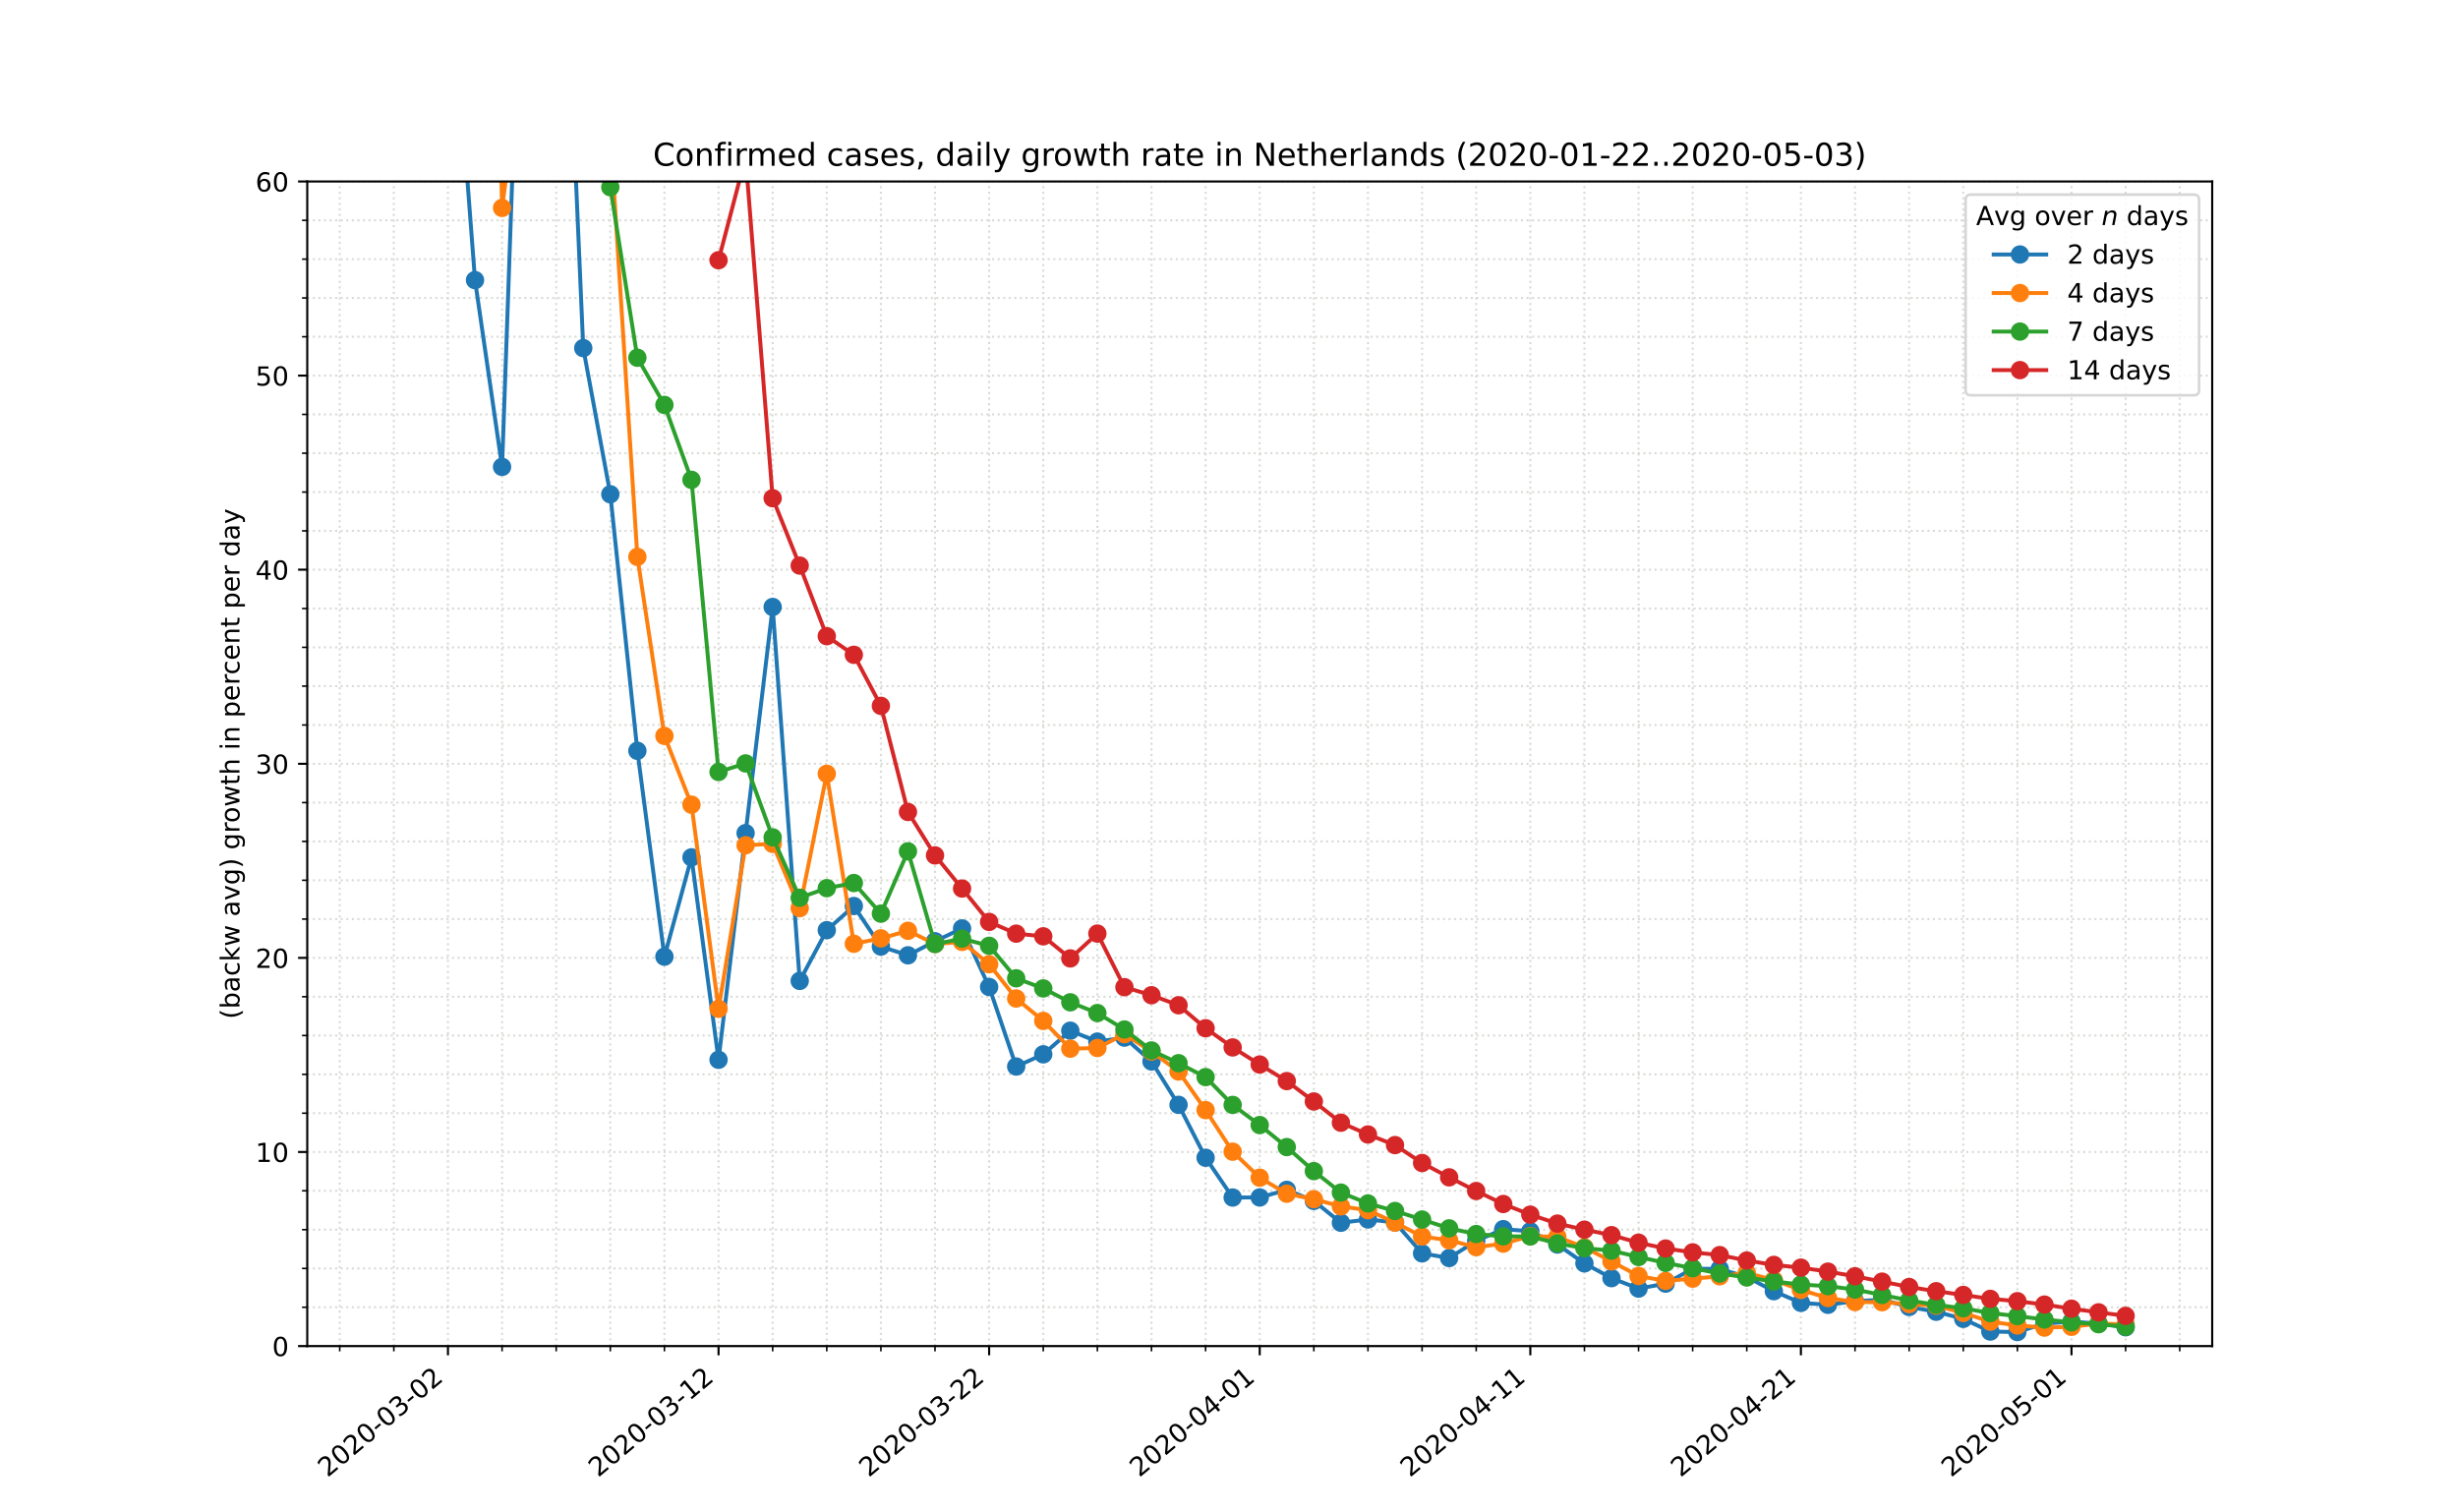 <?xml version="1.0" encoding="utf-8" standalone="no"?>
<!DOCTYPE svg PUBLIC "-//W3C//DTD SVG 1.1//EN"
  "http://www.w3.org/Graphics/SVG/1.1/DTD/svg11.dtd">
<!-- Created with matplotlib (https://matplotlib.org/) -->
<svg height="576pt" version="1.1" viewBox="0 0 936 576" width="936pt" xmlns="http://www.w3.org/2000/svg" xmlns:xlink="http://www.w3.org/1999/xlink">
 <defs>
  <style type="text/css">
*{stroke-linecap:butt;stroke-linejoin:round;}
  </style>
 </defs>
 <g id="figure_1">
  <g id="patch_1">
   <path d="M 0 576 
L 936 576 
L 936 0 
L 0 0 
z
" style="fill:#ffffff;"/>
  </g>
  <g id="axes_1">
   <g id="patch_2">
    <path d="M 117 512.64 
L 842.4 512.64 
L 842.4 69.12 
L 117 69.12 
z
" style="fill:#ffffff;"/>
   </g>
   <g id="matplotlib.axis_1">
    <g id="xtick_1">
     <g id="line2d_1">
      <path clip-path="url(#p15efca5214)" d="M 170.581 512.64 
L 170.581 69.12 
" style="fill:none;stroke:#d8dcd6;stroke-dasharray:0.8,1.32;stroke-dashoffset:0;stroke-width:0.8;"/>
     </g>
     <g id="line2d_2">
      <defs>
       <path d="M 0 0 
L 0 3.5 
" id="mf8b7e310b0" style="stroke:#000000;stroke-width:0.8;"/>
      </defs>
      <g>
       <use style="stroke:#000000;stroke-width:0.8;" x="170.581" xlink:href="#mf8b7e310b0" y="512.64"/>
      </g>
     </g>
     <g id="text_1">
      <!-- 2020-03-02 -->
      <defs>
       <path d="M 19.188 8.297 
L 53.609 8.297 
L 53.609 0 
L 7.328 0 
L 7.328 8.297 
Q 12.938 14.109 22.625 23.891 
Q 32.328 33.688 34.812 36.531 
Q 39.547 41.844 41.422 45.531 
Q 43.312 49.219 43.312 52.781 
Q 43.312 58.594 39.234 62.25 
Q 35.156 65.922 28.609 65.922 
Q 23.969 65.922 18.812 64.312 
Q 13.672 62.703 7.812 59.422 
L 7.812 69.391 
Q 13.766 71.781 18.938 73 
Q 24.125 74.219 28.422 74.219 
Q 39.75 74.219 46.484 68.547 
Q 53.219 62.891 53.219 53.422 
Q 53.219 48.922 51.531 44.891 
Q 49.859 40.875 45.406 35.406 
Q 44.188 33.984 37.641 27.219 
Q 31.109 20.453 19.188 8.297 
z
" id="DejaVuSans-50"/>
       <path d="M 31.781 66.406 
Q 24.172 66.406 20.328 58.906 
Q 16.5 51.422 16.5 36.375 
Q 16.5 21.391 20.328 13.891 
Q 24.172 6.391 31.781 6.391 
Q 39.453 6.391 43.281 13.891 
Q 47.125 21.391 47.125 36.375 
Q 47.125 51.422 43.281 58.906 
Q 39.453 66.406 31.781 66.406 
z
M 31.781 74.219 
Q 44.047 74.219 50.516 64.516 
Q 56.984 54.828 56.984 36.375 
Q 56.984 17.969 50.516 8.266 
Q 44.047 -1.422 31.781 -1.422 
Q 19.531 -1.422 13.062 8.266 
Q 6.594 17.969 6.594 36.375 
Q 6.594 54.828 13.062 64.516 
Q 19.531 74.219 31.781 74.219 
z
" id="DejaVuSans-48"/>
       <path d="M 4.891 31.391 
L 31.203 31.391 
L 31.203 23.391 
L 4.891 23.391 
z
" id="DejaVuSans-45"/>
       <path d="M 40.578 39.312 
Q 47.656 37.797 51.625 33 
Q 55.609 28.219 55.609 21.188 
Q 55.609 10.406 48.188 4.484 
Q 40.766 -1.422 27.094 -1.422 
Q 22.516 -1.422 17.656 -0.516 
Q 12.797 0.391 7.625 2.203 
L 7.625 11.719 
Q 11.719 9.328 16.594 8.109 
Q 21.484 6.891 26.812 6.891 
Q 36.078 6.891 40.938 10.547 
Q 45.797 14.203 45.797 21.188 
Q 45.797 27.641 41.281 31.266 
Q 36.766 34.906 28.719 34.906 
L 20.219 34.906 
L 20.219 43.016 
L 29.109 43.016 
Q 36.375 43.016 40.234 45.922 
Q 44.094 48.828 44.094 54.297 
Q 44.094 59.906 40.109 62.906 
Q 36.141 65.922 28.719 65.922 
Q 24.656 65.922 20.016 65.031 
Q 15.375 64.156 9.812 62.312 
L 9.812 71.094 
Q 15.438 72.656 20.344 73.438 
Q 25.25 74.219 29.594 74.219 
Q 40.828 74.219 47.359 69.109 
Q 53.906 64.016 53.906 55.328 
Q 53.906 49.266 50.438 45.094 
Q 46.969 40.922 40.578 39.312 
z
" id="DejaVuSans-51"/>
      </defs>
      <g transform="translate(124.725 562.817)rotate(-40)scale(0.1 -0.1)">
       <use xlink:href="#DejaVuSans-50"/>
       <use x="63.623" xlink:href="#DejaVuSans-48"/>
       <use x="127.246" xlink:href="#DejaVuSans-50"/>
       <use x="190.869" xlink:href="#DejaVuSans-48"/>
       <use x="254.492" xlink:href="#DejaVuSans-45"/>
       <use x="290.576" xlink:href="#DejaVuSans-48"/>
       <use x="354.199" xlink:href="#DejaVuSans-51"/>
       <use x="417.822" xlink:href="#DejaVuSans-45"/>
       <use x="453.906" xlink:href="#DejaVuSans-48"/>
       <use x="517.529" xlink:href="#DejaVuSans-50"/>
      </g>
     </g>
    </g>
    <g id="xtick_2">
     <g id="line2d_3">
      <path clip-path="url(#p15efca5214)" d="M 273.62 512.64 
L 273.62 69.12 
" style="fill:none;stroke:#d8dcd6;stroke-dasharray:0.8,1.32;stroke-dashoffset:0;stroke-width:0.8;"/>
     </g>
     <g id="line2d_4">
      <g>
       <use style="stroke:#000000;stroke-width:0.8;" x="273.62" xlink:href="#mf8b7e310b0" y="512.64"/>
      </g>
     </g>
     <g id="text_2">
      <!-- 2020-03-12 -->
      <defs>
       <path d="M 12.406 8.297 
L 28.516 8.297 
L 28.516 63.922 
L 10.984 60.406 
L 10.984 69.391 
L 28.422 72.906 
L 38.281 72.906 
L 38.281 8.297 
L 54.391 8.297 
L 54.391 0 
L 12.406 0 
z
" id="DejaVuSans-49"/>
      </defs>
      <g transform="translate(227.765 562.817)rotate(-40)scale(0.1 -0.1)">
       <use xlink:href="#DejaVuSans-50"/>
       <use x="63.623" xlink:href="#DejaVuSans-48"/>
       <use x="127.246" xlink:href="#DejaVuSans-50"/>
       <use x="190.869" xlink:href="#DejaVuSans-48"/>
       <use x="254.492" xlink:href="#DejaVuSans-45"/>
       <use x="290.576" xlink:href="#DejaVuSans-48"/>
       <use x="354.199" xlink:href="#DejaVuSans-51"/>
       <use x="417.822" xlink:href="#DejaVuSans-45"/>
       <use x="453.906" xlink:href="#DejaVuSans-49"/>
       <use x="517.529" xlink:href="#DejaVuSans-50"/>
      </g>
     </g>
    </g>
    <g id="xtick_3">
     <g id="line2d_5">
      <path clip-path="url(#p15efca5214)" d="M 376.66 512.64 
L 376.66 69.12 
" style="fill:none;stroke:#d8dcd6;stroke-dasharray:0.8,1.32;stroke-dashoffset:0;stroke-width:0.8;"/>
     </g>
     <g id="line2d_6">
      <g>
       <use style="stroke:#000000;stroke-width:0.8;" x="376.66" xlink:href="#mf8b7e310b0" y="512.64"/>
      </g>
     </g>
     <g id="text_3">
      <!-- 2020-03-22 -->
      <g transform="translate(330.804 562.817)rotate(-40)scale(0.1 -0.1)">
       <use xlink:href="#DejaVuSans-50"/>
       <use x="63.623" xlink:href="#DejaVuSans-48"/>
       <use x="127.246" xlink:href="#DejaVuSans-50"/>
       <use x="190.869" xlink:href="#DejaVuSans-48"/>
       <use x="254.492" xlink:href="#DejaVuSans-45"/>
       <use x="290.576" xlink:href="#DejaVuSans-48"/>
       <use x="354.199" xlink:href="#DejaVuSans-51"/>
       <use x="417.822" xlink:href="#DejaVuSans-45"/>
       <use x="453.906" xlink:href="#DejaVuSans-50"/>
       <use x="517.529" xlink:href="#DejaVuSans-50"/>
      </g>
     </g>
    </g>
    <g id="xtick_4">
     <g id="line2d_7">
      <path clip-path="url(#p15efca5214)" d="M 479.7 512.64 
L 479.7 69.12 
" style="fill:none;stroke:#d8dcd6;stroke-dasharray:0.8,1.32;stroke-dashoffset:0;stroke-width:0.8;"/>
     </g>
     <g id="line2d_8">
      <g>
       <use style="stroke:#000000;stroke-width:0.8;" x="479.7" xlink:href="#mf8b7e310b0" y="512.64"/>
      </g>
     </g>
     <g id="text_4">
      <!-- 2020-04-01 -->
      <defs>
       <path d="M 37.797 64.312 
L 12.891 25.391 
L 37.797 25.391 
z
M 35.203 72.906 
L 47.609 72.906 
L 47.609 25.391 
L 58.016 25.391 
L 58.016 17.188 
L 47.609 17.188 
L 47.609 0 
L 37.797 0 
L 37.797 17.188 
L 4.891 17.188 
L 4.891 26.703 
z
" id="DejaVuSans-52"/>
      </defs>
      <g transform="translate(433.844 562.817)rotate(-40)scale(0.1 -0.1)">
       <use xlink:href="#DejaVuSans-50"/>
       <use x="63.623" xlink:href="#DejaVuSans-48"/>
       <use x="127.246" xlink:href="#DejaVuSans-50"/>
       <use x="190.869" xlink:href="#DejaVuSans-48"/>
       <use x="254.492" xlink:href="#DejaVuSans-45"/>
       <use x="290.576" xlink:href="#DejaVuSans-48"/>
       <use x="354.199" xlink:href="#DejaVuSans-52"/>
       <use x="417.822" xlink:href="#DejaVuSans-45"/>
       <use x="453.906" xlink:href="#DejaVuSans-48"/>
       <use x="517.529" xlink:href="#DejaVuSans-49"/>
      </g>
     </g>
    </g>
    <g id="xtick_5">
     <g id="line2d_9">
      <path clip-path="url(#p15efca5214)" d="M 582.74 512.64 
L 582.74 69.12 
" style="fill:none;stroke:#d8dcd6;stroke-dasharray:0.8,1.32;stroke-dashoffset:0;stroke-width:0.8;"/>
     </g>
     <g id="line2d_10">
      <g>
       <use style="stroke:#000000;stroke-width:0.8;" x="582.74" xlink:href="#mf8b7e310b0" y="512.64"/>
      </g>
     </g>
     <g id="text_5">
      <!-- 2020-04-11 -->
      <g transform="translate(536.884 562.817)rotate(-40)scale(0.1 -0.1)">
       <use xlink:href="#DejaVuSans-50"/>
       <use x="63.623" xlink:href="#DejaVuSans-48"/>
       <use x="127.246" xlink:href="#DejaVuSans-50"/>
       <use x="190.869" xlink:href="#DejaVuSans-48"/>
       <use x="254.492" xlink:href="#DejaVuSans-45"/>
       <use x="290.576" xlink:href="#DejaVuSans-48"/>
       <use x="354.199" xlink:href="#DejaVuSans-52"/>
       <use x="417.822" xlink:href="#DejaVuSans-45"/>
       <use x="453.906" xlink:href="#DejaVuSans-49"/>
       <use x="517.529" xlink:href="#DejaVuSans-49"/>
      </g>
     </g>
    </g>
    <g id="xtick_6">
     <g id="line2d_11">
      <path clip-path="url(#p15efca5214)" d="M 685.78 512.64 
L 685.78 69.12 
" style="fill:none;stroke:#d8dcd6;stroke-dasharray:0.8,1.32;stroke-dashoffset:0;stroke-width:0.8;"/>
     </g>
     <g id="line2d_12">
      <g>
       <use style="stroke:#000000;stroke-width:0.8;" x="685.78" xlink:href="#mf8b7e310b0" y="512.64"/>
      </g>
     </g>
     <g id="text_6">
      <!-- 2020-04-21 -->
      <g transform="translate(639.924 562.817)rotate(-40)scale(0.1 -0.1)">
       <use xlink:href="#DejaVuSans-50"/>
       <use x="63.623" xlink:href="#DejaVuSans-48"/>
       <use x="127.246" xlink:href="#DejaVuSans-50"/>
       <use x="190.869" xlink:href="#DejaVuSans-48"/>
       <use x="254.492" xlink:href="#DejaVuSans-45"/>
       <use x="290.576" xlink:href="#DejaVuSans-48"/>
       <use x="354.199" xlink:href="#DejaVuSans-52"/>
       <use x="417.822" xlink:href="#DejaVuSans-45"/>
       <use x="453.906" xlink:href="#DejaVuSans-50"/>
       <use x="517.529" xlink:href="#DejaVuSans-49"/>
      </g>
     </g>
    </g>
    <g id="xtick_7">
     <g id="line2d_13">
      <path clip-path="url(#p15efca5214)" d="M 788.819 512.64 
L 788.819 69.12 
" style="fill:none;stroke:#d8dcd6;stroke-dasharray:0.8,1.32;stroke-dashoffset:0;stroke-width:0.8;"/>
     </g>
     <g id="line2d_14">
      <g>
       <use style="stroke:#000000;stroke-width:0.8;" x="788.819" xlink:href="#mf8b7e310b0" y="512.64"/>
      </g>
     </g>
     <g id="text_7">
      <!-- 2020-05-01 -->
      <defs>
       <path d="M 10.797 72.906 
L 49.516 72.906 
L 49.516 64.594 
L 19.828 64.594 
L 19.828 46.734 
Q 21.969 47.469 24.109 47.828 
Q 26.266 48.188 28.422 48.188 
Q 40.625 48.188 47.75 41.5 
Q 54.891 34.812 54.891 23.391 
Q 54.891 11.625 47.562 5.094 
Q 40.234 -1.422 26.906 -1.422 
Q 22.312 -1.422 17.547 -0.641 
Q 12.797 0.141 7.719 1.703 
L 7.719 11.625 
Q 12.109 9.234 16.797 8.062 
Q 21.484 6.891 26.703 6.891 
Q 35.156 6.891 40.078 11.328 
Q 45.016 15.766 45.016 23.391 
Q 45.016 31 40.078 35.438 
Q 35.156 39.891 26.703 39.891 
Q 22.75 39.891 18.812 39.016 
Q 14.891 38.141 10.797 36.281 
z
" id="DejaVuSans-53"/>
      </defs>
      <g transform="translate(742.963 562.817)rotate(-40)scale(0.1 -0.1)">
       <use xlink:href="#DejaVuSans-50"/>
       <use x="63.623" xlink:href="#DejaVuSans-48"/>
       <use x="127.246" xlink:href="#DejaVuSans-50"/>
       <use x="190.869" xlink:href="#DejaVuSans-48"/>
       <use x="254.492" xlink:href="#DejaVuSans-45"/>
       <use x="290.576" xlink:href="#DejaVuSans-48"/>
       <use x="354.199" xlink:href="#DejaVuSans-53"/>
       <use x="417.822" xlink:href="#DejaVuSans-45"/>
       <use x="453.906" xlink:href="#DejaVuSans-48"/>
       <use x="517.529" xlink:href="#DejaVuSans-49"/>
      </g>
     </g>
    </g>
    <g id="xtick_8">
     <g id="line2d_15">
      <path clip-path="url(#p15efca5214)" d="M 129.365 512.64 
L 129.365 69.12 
" style="fill:none;stroke:#d8dcd6;stroke-dasharray:0.8,1.32;stroke-dashoffset:0;stroke-width:0.8;"/>
     </g>
     <g id="line2d_16">
      <defs>
       <path d="M 0 0 
L 0 2 
" id="m9e611dc623" style="stroke:#000000;stroke-width:0.6;"/>
      </defs>
      <g>
       <use style="stroke:#000000;stroke-width:0.6;" x="129.365" xlink:href="#m9e611dc623" y="512.64"/>
      </g>
     </g>
    </g>
    <g id="xtick_9">
     <g id="line2d_17">
      <path clip-path="url(#p15efca5214)" d="M 149.973 512.64 
L 149.973 69.12 
" style="fill:none;stroke:#d8dcd6;stroke-dasharray:0.8,1.32;stroke-dashoffset:0;stroke-width:0.8;"/>
     </g>
     <g id="line2d_18">
      <g>
       <use style="stroke:#000000;stroke-width:0.6;" x="149.973" xlink:href="#m9e611dc623" y="512.64"/>
      </g>
     </g>
    </g>
    <g id="xtick_10">
     <g id="line2d_19">
      <path clip-path="url(#p15efca5214)" d="M 191.189 512.64 
L 191.189 69.12 
" style="fill:none;stroke:#d8dcd6;stroke-dasharray:0.8,1.32;stroke-dashoffset:0;stroke-width:0.8;"/>
     </g>
     <g id="line2d_20">
      <g>
       <use style="stroke:#000000;stroke-width:0.6;" x="191.189" xlink:href="#m9e611dc623" y="512.64"/>
      </g>
     </g>
    </g>
    <g id="xtick_11">
     <g id="line2d_21">
      <path clip-path="url(#p15efca5214)" d="M 211.797 512.64 
L 211.797 69.12 
" style="fill:none;stroke:#d8dcd6;stroke-dasharray:0.8,1.32;stroke-dashoffset:0;stroke-width:0.8;"/>
     </g>
     <g id="line2d_22">
      <g>
       <use style="stroke:#000000;stroke-width:0.6;" x="211.797" xlink:href="#m9e611dc623" y="512.64"/>
      </g>
     </g>
    </g>
    <g id="xtick_12">
     <g id="line2d_23">
      <path clip-path="url(#p15efca5214)" d="M 232.405 512.64 
L 232.405 69.12 
" style="fill:none;stroke:#d8dcd6;stroke-dasharray:0.8,1.32;stroke-dashoffset:0;stroke-width:0.8;"/>
     </g>
     <g id="line2d_24">
      <g>
       <use style="stroke:#000000;stroke-width:0.6;" x="232.405" xlink:href="#m9e611dc623" y="512.64"/>
      </g>
     </g>
    </g>
    <g id="xtick_13">
     <g id="line2d_25">
      <path clip-path="url(#p15efca5214)" d="M 253.012 512.64 
L 253.012 69.12 
" style="fill:none;stroke:#d8dcd6;stroke-dasharray:0.8,1.32;stroke-dashoffset:0;stroke-width:0.8;"/>
     </g>
     <g id="line2d_26">
      <g>
       <use style="stroke:#000000;stroke-width:0.6;" x="253.012" xlink:href="#m9e611dc623" y="512.64"/>
      </g>
     </g>
    </g>
    <g id="xtick_14">
     <g id="line2d_27">
      <path clip-path="url(#p15efca5214)" d="M 294.228 512.64 
L 294.228 69.12 
" style="fill:none;stroke:#d8dcd6;stroke-dasharray:0.8,1.32;stroke-dashoffset:0;stroke-width:0.8;"/>
     </g>
     <g id="line2d_28">
      <g>
       <use style="stroke:#000000;stroke-width:0.6;" x="294.228" xlink:href="#m9e611dc623" y="512.64"/>
      </g>
     </g>
    </g>
    <g id="xtick_15">
     <g id="line2d_29">
      <path clip-path="url(#p15efca5214)" d="M 314.836 512.64 
L 314.836 69.12 
" style="fill:none;stroke:#d8dcd6;stroke-dasharray:0.8,1.32;stroke-dashoffset:0;stroke-width:0.8;"/>
     </g>
     <g id="line2d_30">
      <g>
       <use style="stroke:#000000;stroke-width:0.6;" x="314.836" xlink:href="#m9e611dc623" y="512.64"/>
      </g>
     </g>
    </g>
    <g id="xtick_16">
     <g id="line2d_31">
      <path clip-path="url(#p15efca5214)" d="M 335.444 512.64 
L 335.444 69.12 
" style="fill:none;stroke:#d8dcd6;stroke-dasharray:0.8,1.32;stroke-dashoffset:0;stroke-width:0.8;"/>
     </g>
     <g id="line2d_32">
      <g>
       <use style="stroke:#000000;stroke-width:0.6;" x="335.444" xlink:href="#m9e611dc623" y="512.64"/>
      </g>
     </g>
    </g>
    <g id="xtick_17">
     <g id="line2d_33">
      <path clip-path="url(#p15efca5214)" d="M 356.052 512.64 
L 356.052 69.12 
" style="fill:none;stroke:#d8dcd6;stroke-dasharray:0.8,1.32;stroke-dashoffset:0;stroke-width:0.8;"/>
     </g>
     <g id="line2d_34">
      <g>
       <use style="stroke:#000000;stroke-width:0.6;" x="356.052" xlink:href="#m9e611dc623" y="512.64"/>
      </g>
     </g>
    </g>
    <g id="xtick_18">
     <g id="line2d_35">
      <path clip-path="url(#p15efca5214)" d="M 397.268 512.64 
L 397.268 69.12 
" style="fill:none;stroke:#d8dcd6;stroke-dasharray:0.8,1.32;stroke-dashoffset:0;stroke-width:0.8;"/>
     </g>
     <g id="line2d_36">
      <g>
       <use style="stroke:#000000;stroke-width:0.6;" x="397.268" xlink:href="#m9e611dc623" y="512.64"/>
      </g>
     </g>
    </g>
    <g id="xtick_19">
     <g id="line2d_37">
      <path clip-path="url(#p15efca5214)" d="M 417.876 512.64 
L 417.876 69.12 
" style="fill:none;stroke:#d8dcd6;stroke-dasharray:0.8,1.32;stroke-dashoffset:0;stroke-width:0.8;"/>
     </g>
     <g id="line2d_38">
      <g>
       <use style="stroke:#000000;stroke-width:0.6;" x="417.876" xlink:href="#m9e611dc623" y="512.64"/>
      </g>
     </g>
    </g>
    <g id="xtick_20">
     <g id="line2d_39">
      <path clip-path="url(#p15efca5214)" d="M 438.484 512.64 
L 438.484 69.12 
" style="fill:none;stroke:#d8dcd6;stroke-dasharray:0.8,1.32;stroke-dashoffset:0;stroke-width:0.8;"/>
     </g>
     <g id="line2d_40">
      <g>
       <use style="stroke:#000000;stroke-width:0.6;" x="438.484" xlink:href="#m9e611dc623" y="512.64"/>
      </g>
     </g>
    </g>
    <g id="xtick_21">
     <g id="line2d_41">
      <path clip-path="url(#p15efca5214)" d="M 459.092 512.64 
L 459.092 69.12 
" style="fill:none;stroke:#d8dcd6;stroke-dasharray:0.8,1.32;stroke-dashoffset:0;stroke-width:0.8;"/>
     </g>
     <g id="line2d_42">
      <g>
       <use style="stroke:#000000;stroke-width:0.6;" x="459.092" xlink:href="#m9e611dc623" y="512.64"/>
      </g>
     </g>
    </g>
    <g id="xtick_22">
     <g id="line2d_43">
      <path clip-path="url(#p15efca5214)" d="M 500.308 512.64 
L 500.308 69.12 
" style="fill:none;stroke:#d8dcd6;stroke-dasharray:0.8,1.32;stroke-dashoffset:0;stroke-width:0.8;"/>
     </g>
     <g id="line2d_44">
      <g>
       <use style="stroke:#000000;stroke-width:0.6;" x="500.308" xlink:href="#m9e611dc623" y="512.64"/>
      </g>
     </g>
    </g>
    <g id="xtick_23">
     <g id="line2d_45">
      <path clip-path="url(#p15efca5214)" d="M 520.916 512.64 
L 520.916 69.12 
" style="fill:none;stroke:#d8dcd6;stroke-dasharray:0.8,1.32;stroke-dashoffset:0;stroke-width:0.8;"/>
     </g>
     <g id="line2d_46">
      <g>
       <use style="stroke:#000000;stroke-width:0.6;" x="520.916" xlink:href="#m9e611dc623" y="512.64"/>
      </g>
     </g>
    </g>
    <g id="xtick_24">
     <g id="line2d_47">
      <path clip-path="url(#p15efca5214)" d="M 541.524 512.64 
L 541.524 69.12 
" style="fill:none;stroke:#d8dcd6;stroke-dasharray:0.8,1.32;stroke-dashoffset:0;stroke-width:0.8;"/>
     </g>
     <g id="line2d_48">
      <g>
       <use style="stroke:#000000;stroke-width:0.6;" x="541.524" xlink:href="#m9e611dc623" y="512.64"/>
      </g>
     </g>
    </g>
    <g id="xtick_25">
     <g id="line2d_49">
      <path clip-path="url(#p15efca5214)" d="M 562.132 512.64 
L 562.132 69.12 
" style="fill:none;stroke:#d8dcd6;stroke-dasharray:0.8,1.32;stroke-dashoffset:0;stroke-width:0.8;"/>
     </g>
     <g id="line2d_50">
      <g>
       <use style="stroke:#000000;stroke-width:0.6;" x="562.132" xlink:href="#m9e611dc623" y="512.64"/>
      </g>
     </g>
    </g>
    <g id="xtick_26">
     <g id="line2d_51">
      <path clip-path="url(#p15efca5214)" d="M 603.348 512.64 
L 603.348 69.12 
" style="fill:none;stroke:#d8dcd6;stroke-dasharray:0.8,1.32;stroke-dashoffset:0;stroke-width:0.8;"/>
     </g>
     <g id="line2d_52">
      <g>
       <use style="stroke:#000000;stroke-width:0.6;" x="603.348" xlink:href="#m9e611dc623" y="512.64"/>
      </g>
     </g>
    </g>
    <g id="xtick_27">
     <g id="line2d_53">
      <path clip-path="url(#p15efca5214)" d="M 623.956 512.64 
L 623.956 69.12 
" style="fill:none;stroke:#d8dcd6;stroke-dasharray:0.8,1.32;stroke-dashoffset:0;stroke-width:0.8;"/>
     </g>
     <g id="line2d_54">
      <g>
       <use style="stroke:#000000;stroke-width:0.6;" x="623.956" xlink:href="#m9e611dc623" y="512.64"/>
      </g>
     </g>
    </g>
    <g id="xtick_28">
     <g id="line2d_55">
      <path clip-path="url(#p15efca5214)" d="M 644.564 512.64 
L 644.564 69.12 
" style="fill:none;stroke:#d8dcd6;stroke-dasharray:0.8,1.32;stroke-dashoffset:0;stroke-width:0.8;"/>
     </g>
     <g id="line2d_56">
      <g>
       <use style="stroke:#000000;stroke-width:0.6;" x="644.564" xlink:href="#m9e611dc623" y="512.64"/>
      </g>
     </g>
    </g>
    <g id="xtick_29">
     <g id="line2d_57">
      <path clip-path="url(#p15efca5214)" d="M 665.172 512.64 
L 665.172 69.12 
" style="fill:none;stroke:#d8dcd6;stroke-dasharray:0.8,1.32;stroke-dashoffset:0;stroke-width:0.8;"/>
     </g>
     <g id="line2d_58">
      <g>
       <use style="stroke:#000000;stroke-width:0.6;" x="665.172" xlink:href="#m9e611dc623" y="512.64"/>
      </g>
     </g>
    </g>
    <g id="xtick_30">
     <g id="line2d_59">
      <path clip-path="url(#p15efca5214)" d="M 706.388 512.64 
L 706.388 69.12 
" style="fill:none;stroke:#d8dcd6;stroke-dasharray:0.8,1.32;stroke-dashoffset:0;stroke-width:0.8;"/>
     </g>
     <g id="line2d_60">
      <g>
       <use style="stroke:#000000;stroke-width:0.6;" x="706.388" xlink:href="#m9e611dc623" y="512.64"/>
      </g>
     </g>
    </g>
    <g id="xtick_31">
     <g id="line2d_61">
      <path clip-path="url(#p15efca5214)" d="M 726.995 512.64 
L 726.995 69.12 
" style="fill:none;stroke:#d8dcd6;stroke-dasharray:0.8,1.32;stroke-dashoffset:0;stroke-width:0.8;"/>
     </g>
     <g id="line2d_62">
      <g>
       <use style="stroke:#000000;stroke-width:0.6;" x="726.995" xlink:href="#m9e611dc623" y="512.64"/>
      </g>
     </g>
    </g>
    <g id="xtick_32">
     <g id="line2d_63">
      <path clip-path="url(#p15efca5214)" d="M 747.603 512.64 
L 747.603 69.12 
" style="fill:none;stroke:#d8dcd6;stroke-dasharray:0.8,1.32;stroke-dashoffset:0;stroke-width:0.8;"/>
     </g>
     <g id="line2d_64">
      <g>
       <use style="stroke:#000000;stroke-width:0.6;" x="747.603" xlink:href="#m9e611dc623" y="512.64"/>
      </g>
     </g>
    </g>
    <g id="xtick_33">
     <g id="line2d_65">
      <path clip-path="url(#p15efca5214)" d="M 768.211 512.64 
L 768.211 69.12 
" style="fill:none;stroke:#d8dcd6;stroke-dasharray:0.8,1.32;stroke-dashoffset:0;stroke-width:0.8;"/>
     </g>
     <g id="line2d_66">
      <g>
       <use style="stroke:#000000;stroke-width:0.6;" x="768.211" xlink:href="#m9e611dc623" y="512.64"/>
      </g>
     </g>
    </g>
    <g id="xtick_34">
     <g id="line2d_67">
      <path clip-path="url(#p15efca5214)" d="M 809.427 512.64 
L 809.427 69.12 
" style="fill:none;stroke:#d8dcd6;stroke-dasharray:0.8,1.32;stroke-dashoffset:0;stroke-width:0.8;"/>
     </g>
     <g id="line2d_68">
      <g>
       <use style="stroke:#000000;stroke-width:0.6;" x="809.427" xlink:href="#m9e611dc623" y="512.64"/>
      </g>
     </g>
    </g>
    <g id="xtick_35">
     <g id="line2d_69">
      <path clip-path="url(#p15efca5214)" d="M 830.035 512.64 
L 830.035 69.12 
" style="fill:none;stroke:#d8dcd6;stroke-dasharray:0.8,1.32;stroke-dashoffset:0;stroke-width:0.8;"/>
     </g>
     <g id="line2d_70">
      <g>
       <use style="stroke:#000000;stroke-width:0.6;" x="830.035" xlink:href="#m9e611dc623" y="512.64"/>
      </g>
     </g>
    </g>
   </g>
   <g id="matplotlib.axis_2">
    <g id="ytick_1">
     <g id="line2d_71">
      <path clip-path="url(#p15efca5214)" d="M 117 512.64 
L 842.4 512.64 
" style="fill:none;stroke:#d8dcd6;stroke-dasharray:0.8,1.32;stroke-dashoffset:0;stroke-width:0.8;"/>
     </g>
     <g id="line2d_72">
      <defs>
       <path d="M 0 0 
L -3.5 0 
" id="ma90276686b" style="stroke:#000000;stroke-width:0.8;"/>
      </defs>
      <g>
       <use style="stroke:#000000;stroke-width:0.8;" x="117" xlink:href="#ma90276686b" y="512.64"/>
      </g>
     </g>
     <g id="text_8">
      <!-- 0 -->
      <g transform="translate(103.638 516.439)scale(0.1 -0.1)">
       <use xlink:href="#DejaVuSans-48"/>
      </g>
     </g>
    </g>
    <g id="ytick_2">
     <g id="line2d_73">
      <path clip-path="url(#p15efca5214)" d="M 117 438.72 
L 842.4 438.72 
" style="fill:none;stroke:#d8dcd6;stroke-dasharray:0.8,1.32;stroke-dashoffset:0;stroke-width:0.8;"/>
     </g>
     <g id="line2d_74">
      <g>
       <use style="stroke:#000000;stroke-width:0.8;" x="117" xlink:href="#ma90276686b" y="438.72"/>
      </g>
     </g>
     <g id="text_9">
      <!-- 10 -->
      <g transform="translate(97.275 442.519)scale(0.1 -0.1)">
       <use xlink:href="#DejaVuSans-49"/>
       <use x="63.623" xlink:href="#DejaVuSans-48"/>
      </g>
     </g>
    </g>
    <g id="ytick_3">
     <g id="line2d_75">
      <path clip-path="url(#p15efca5214)" d="M 117 364.8 
L 842.4 364.8 
" style="fill:none;stroke:#d8dcd6;stroke-dasharray:0.8,1.32;stroke-dashoffset:0;stroke-width:0.8;"/>
     </g>
     <g id="line2d_76">
      <g>
       <use style="stroke:#000000;stroke-width:0.8;" x="117" xlink:href="#ma90276686b" y="364.8"/>
      </g>
     </g>
     <g id="text_10">
      <!-- 20 -->
      <g transform="translate(97.275 368.599)scale(0.1 -0.1)">
       <use xlink:href="#DejaVuSans-50"/>
       <use x="63.623" xlink:href="#DejaVuSans-48"/>
      </g>
     </g>
    </g>
    <g id="ytick_4">
     <g id="line2d_77">
      <path clip-path="url(#p15efca5214)" d="M 117 290.88 
L 842.4 290.88 
" style="fill:none;stroke:#d8dcd6;stroke-dasharray:0.8,1.32;stroke-dashoffset:0;stroke-width:0.8;"/>
     </g>
     <g id="line2d_78">
      <g>
       <use style="stroke:#000000;stroke-width:0.8;" x="117" xlink:href="#ma90276686b" y="290.88"/>
      </g>
     </g>
     <g id="text_11">
      <!-- 30 -->
      <g transform="translate(97.275 294.679)scale(0.1 -0.1)">
       <use xlink:href="#DejaVuSans-51"/>
       <use x="63.623" xlink:href="#DejaVuSans-48"/>
      </g>
     </g>
    </g>
    <g id="ytick_5">
     <g id="line2d_79">
      <path clip-path="url(#p15efca5214)" d="M 117 216.96 
L 842.4 216.96 
" style="fill:none;stroke:#d8dcd6;stroke-dasharray:0.8,1.32;stroke-dashoffset:0;stroke-width:0.8;"/>
     </g>
     <g id="line2d_80">
      <g>
       <use style="stroke:#000000;stroke-width:0.8;" x="117" xlink:href="#ma90276686b" y="216.96"/>
      </g>
     </g>
     <g id="text_12">
      <!-- 40 -->
      <g transform="translate(97.275 220.759)scale(0.1 -0.1)">
       <use xlink:href="#DejaVuSans-52"/>
       <use x="63.623" xlink:href="#DejaVuSans-48"/>
      </g>
     </g>
    </g>
    <g id="ytick_6">
     <g id="line2d_81">
      <path clip-path="url(#p15efca5214)" d="M 117 143.04 
L 842.4 143.04 
" style="fill:none;stroke:#d8dcd6;stroke-dasharray:0.8,1.32;stroke-dashoffset:0;stroke-width:0.8;"/>
     </g>
     <g id="line2d_82">
      <g>
       <use style="stroke:#000000;stroke-width:0.8;" x="117" xlink:href="#ma90276686b" y="143.04"/>
      </g>
     </g>
     <g id="text_13">
      <!-- 50 -->
      <g transform="translate(97.275 146.839)scale(0.1 -0.1)">
       <use xlink:href="#DejaVuSans-53"/>
       <use x="63.623" xlink:href="#DejaVuSans-48"/>
      </g>
     </g>
    </g>
    <g id="ytick_7">
     <g id="line2d_83">
      <path clip-path="url(#p15efca5214)" d="M 117 69.12 
L 842.4 69.12 
" style="fill:none;stroke:#d8dcd6;stroke-dasharray:0.8,1.32;stroke-dashoffset:0;stroke-width:0.8;"/>
     </g>
     <g id="line2d_84">
      <g>
       <use style="stroke:#000000;stroke-width:0.8;" x="117" xlink:href="#ma90276686b" y="69.12"/>
      </g>
     </g>
     <g id="text_14">
      <!-- 60 -->
      <defs>
       <path d="M 33.016 40.375 
Q 26.375 40.375 22.484 35.828 
Q 18.609 31.297 18.609 23.391 
Q 18.609 15.531 22.484 10.953 
Q 26.375 6.391 33.016 6.391 
Q 39.656 6.391 43.531 10.953 
Q 47.406 15.531 47.406 23.391 
Q 47.406 31.297 43.531 35.828 
Q 39.656 40.375 33.016 40.375 
z
M 52.594 71.297 
L 52.594 62.312 
Q 48.875 64.062 45.094 64.984 
Q 41.312 65.922 37.594 65.922 
Q 27.828 65.922 22.672 59.328 
Q 17.531 52.734 16.797 39.406 
Q 19.672 43.656 24.016 45.922 
Q 28.375 48.188 33.594 48.188 
Q 44.578 48.188 50.953 41.516 
Q 57.328 34.859 57.328 23.391 
Q 57.328 12.156 50.688 5.359 
Q 44.047 -1.422 33.016 -1.422 
Q 20.359 -1.422 13.672 8.266 
Q 6.984 17.969 6.984 36.375 
Q 6.984 53.656 15.188 63.938 
Q 23.391 74.219 37.203 74.219 
Q 40.922 74.219 44.703 73.484 
Q 48.484 72.75 52.594 71.297 
z
" id="DejaVuSans-54"/>
      </defs>
      <g transform="translate(97.275 72.919)scale(0.1 -0.1)">
       <use xlink:href="#DejaVuSans-54"/>
       <use x="63.623" xlink:href="#DejaVuSans-48"/>
      </g>
     </g>
    </g>
    <g id="ytick_8">
     <g id="line2d_85">
      <path clip-path="url(#p15efca5214)" d="M 117 497.856 
L 842.4 497.856 
" style="fill:none;stroke:#d8dcd6;stroke-dasharray:0.8,1.32;stroke-dashoffset:0;stroke-width:0.8;"/>
     </g>
     <g id="line2d_86">
      <defs>
       <path d="M 0 0 
L -2 0 
" id="m90cf7f6637" style="stroke:#000000;stroke-width:0.6;"/>
      </defs>
      <g>
       <use style="stroke:#000000;stroke-width:0.6;" x="117" xlink:href="#m90cf7f6637" y="497.856"/>
      </g>
     </g>
    </g>
    <g id="ytick_9">
     <g id="line2d_87">
      <path clip-path="url(#p15efca5214)" d="M 117 483.072 
L 842.4 483.072 
" style="fill:none;stroke:#d8dcd6;stroke-dasharray:0.8,1.32;stroke-dashoffset:0;stroke-width:0.8;"/>
     </g>
     <g id="line2d_88">
      <g>
       <use style="stroke:#000000;stroke-width:0.6;" x="117" xlink:href="#m90cf7f6637" y="483.072"/>
      </g>
     </g>
    </g>
    <g id="ytick_10">
     <g id="line2d_89">
      <path clip-path="url(#p15efca5214)" d="M 117 468.288 
L 842.4 468.288 
" style="fill:none;stroke:#d8dcd6;stroke-dasharray:0.8,1.32;stroke-dashoffset:0;stroke-width:0.8;"/>
     </g>
     <g id="line2d_90">
      <g>
       <use style="stroke:#000000;stroke-width:0.6;" x="117" xlink:href="#m90cf7f6637" y="468.288"/>
      </g>
     </g>
    </g>
    <g id="ytick_11">
     <g id="line2d_91">
      <path clip-path="url(#p15efca5214)" d="M 117 453.504 
L 842.4 453.504 
" style="fill:none;stroke:#d8dcd6;stroke-dasharray:0.8,1.32;stroke-dashoffset:0;stroke-width:0.8;"/>
     </g>
     <g id="line2d_92">
      <g>
       <use style="stroke:#000000;stroke-width:0.6;" x="117" xlink:href="#m90cf7f6637" y="453.504"/>
      </g>
     </g>
    </g>
    <g id="ytick_12">
     <g id="line2d_93">
      <path clip-path="url(#p15efca5214)" d="M 117 423.936 
L 842.4 423.936 
" style="fill:none;stroke:#d8dcd6;stroke-dasharray:0.8,1.32;stroke-dashoffset:0;stroke-width:0.8;"/>
     </g>
     <g id="line2d_94">
      <g>
       <use style="stroke:#000000;stroke-width:0.6;" x="117" xlink:href="#m90cf7f6637" y="423.936"/>
      </g>
     </g>
    </g>
    <g id="ytick_13">
     <g id="line2d_95">
      <path clip-path="url(#p15efca5214)" d="M 117 409.152 
L 842.4 409.152 
" style="fill:none;stroke:#d8dcd6;stroke-dasharray:0.8,1.32;stroke-dashoffset:0;stroke-width:0.8;"/>
     </g>
     <g id="line2d_96">
      <g>
       <use style="stroke:#000000;stroke-width:0.6;" x="117" xlink:href="#m90cf7f6637" y="409.152"/>
      </g>
     </g>
    </g>
    <g id="ytick_14">
     <g id="line2d_97">
      <path clip-path="url(#p15efca5214)" d="M 117 394.368 
L 842.4 394.368 
" style="fill:none;stroke:#d8dcd6;stroke-dasharray:0.8,1.32;stroke-dashoffset:0;stroke-width:0.8;"/>
     </g>
     <g id="line2d_98">
      <g>
       <use style="stroke:#000000;stroke-width:0.6;" x="117" xlink:href="#m90cf7f6637" y="394.368"/>
      </g>
     </g>
    </g>
    <g id="ytick_15">
     <g id="line2d_99">
      <path clip-path="url(#p15efca5214)" d="M 117 379.584 
L 842.4 379.584 
" style="fill:none;stroke:#d8dcd6;stroke-dasharray:0.8,1.32;stroke-dashoffset:0;stroke-width:0.8;"/>
     </g>
     <g id="line2d_100">
      <g>
       <use style="stroke:#000000;stroke-width:0.6;" x="117" xlink:href="#m90cf7f6637" y="379.584"/>
      </g>
     </g>
    </g>
    <g id="ytick_16">
     <g id="line2d_101">
      <path clip-path="url(#p15efca5214)" d="M 117 350.016 
L 842.4 350.016 
" style="fill:none;stroke:#d8dcd6;stroke-dasharray:0.8,1.32;stroke-dashoffset:0;stroke-width:0.8;"/>
     </g>
     <g id="line2d_102">
      <g>
       <use style="stroke:#000000;stroke-width:0.6;" x="117" xlink:href="#m90cf7f6637" y="350.016"/>
      </g>
     </g>
    </g>
    <g id="ytick_17">
     <g id="line2d_103">
      <path clip-path="url(#p15efca5214)" d="M 117 335.232 
L 842.4 335.232 
" style="fill:none;stroke:#d8dcd6;stroke-dasharray:0.8,1.32;stroke-dashoffset:0;stroke-width:0.8;"/>
     </g>
     <g id="line2d_104">
      <g>
       <use style="stroke:#000000;stroke-width:0.6;" x="117" xlink:href="#m90cf7f6637" y="335.232"/>
      </g>
     </g>
    </g>
    <g id="ytick_18">
     <g id="line2d_105">
      <path clip-path="url(#p15efca5214)" d="M 117 320.448 
L 842.4 320.448 
" style="fill:none;stroke:#d8dcd6;stroke-dasharray:0.8,1.32;stroke-dashoffset:0;stroke-width:0.8;"/>
     </g>
     <g id="line2d_106">
      <g>
       <use style="stroke:#000000;stroke-width:0.6;" x="117" xlink:href="#m90cf7f6637" y="320.448"/>
      </g>
     </g>
    </g>
    <g id="ytick_19">
     <g id="line2d_107">
      <path clip-path="url(#p15efca5214)" d="M 117 305.664 
L 842.4 305.664 
" style="fill:none;stroke:#d8dcd6;stroke-dasharray:0.8,1.32;stroke-dashoffset:0;stroke-width:0.8;"/>
     </g>
     <g id="line2d_108">
      <g>
       <use style="stroke:#000000;stroke-width:0.6;" x="117" xlink:href="#m90cf7f6637" y="305.664"/>
      </g>
     </g>
    </g>
    <g id="ytick_20">
     <g id="line2d_109">
      <path clip-path="url(#p15efca5214)" d="M 117 276.096 
L 842.4 276.096 
" style="fill:none;stroke:#d8dcd6;stroke-dasharray:0.8,1.32;stroke-dashoffset:0;stroke-width:0.8;"/>
     </g>
     <g id="line2d_110">
      <g>
       <use style="stroke:#000000;stroke-width:0.6;" x="117" xlink:href="#m90cf7f6637" y="276.096"/>
      </g>
     </g>
    </g>
    <g id="ytick_21">
     <g id="line2d_111">
      <path clip-path="url(#p15efca5214)" d="M 117 261.312 
L 842.4 261.312 
" style="fill:none;stroke:#d8dcd6;stroke-dasharray:0.8,1.32;stroke-dashoffset:0;stroke-width:0.8;"/>
     </g>
     <g id="line2d_112">
      <g>
       <use style="stroke:#000000;stroke-width:0.6;" x="117" xlink:href="#m90cf7f6637" y="261.312"/>
      </g>
     </g>
    </g>
    <g id="ytick_22">
     <g id="line2d_113">
      <path clip-path="url(#p15efca5214)" d="M 117 246.528 
L 842.4 246.528 
" style="fill:none;stroke:#d8dcd6;stroke-dasharray:0.8,1.32;stroke-dashoffset:0;stroke-width:0.8;"/>
     </g>
     <g id="line2d_114">
      <g>
       <use style="stroke:#000000;stroke-width:0.6;" x="117" xlink:href="#m90cf7f6637" y="246.528"/>
      </g>
     </g>
    </g>
    <g id="ytick_23">
     <g id="line2d_115">
      <path clip-path="url(#p15efca5214)" d="M 117 231.744 
L 842.4 231.744 
" style="fill:none;stroke:#d8dcd6;stroke-dasharray:0.8,1.32;stroke-dashoffset:0;stroke-width:0.8;"/>
     </g>
     <g id="line2d_116">
      <g>
       <use style="stroke:#000000;stroke-width:0.6;" x="117" xlink:href="#m90cf7f6637" y="231.744"/>
      </g>
     </g>
    </g>
    <g id="ytick_24">
     <g id="line2d_117">
      <path clip-path="url(#p15efca5214)" d="M 117 202.176 
L 842.4 202.176 
" style="fill:none;stroke:#d8dcd6;stroke-dasharray:0.8,1.32;stroke-dashoffset:0;stroke-width:0.8;"/>
     </g>
     <g id="line2d_118">
      <g>
       <use style="stroke:#000000;stroke-width:0.6;" x="117" xlink:href="#m90cf7f6637" y="202.176"/>
      </g>
     </g>
    </g>
    <g id="ytick_25">
     <g id="line2d_119">
      <path clip-path="url(#p15efca5214)" d="M 117 187.392 
L 842.4 187.392 
" style="fill:none;stroke:#d8dcd6;stroke-dasharray:0.8,1.32;stroke-dashoffset:0;stroke-width:0.8;"/>
     </g>
     <g id="line2d_120">
      <g>
       <use style="stroke:#000000;stroke-width:0.6;" x="117" xlink:href="#m90cf7f6637" y="187.392"/>
      </g>
     </g>
    </g>
    <g id="ytick_26">
     <g id="line2d_121">
      <path clip-path="url(#p15efca5214)" d="M 117 172.608 
L 842.4 172.608 
" style="fill:none;stroke:#d8dcd6;stroke-dasharray:0.8,1.32;stroke-dashoffset:0;stroke-width:0.8;"/>
     </g>
     <g id="line2d_122">
      <g>
       <use style="stroke:#000000;stroke-width:0.6;" x="117" xlink:href="#m90cf7f6637" y="172.608"/>
      </g>
     </g>
    </g>
    <g id="ytick_27">
     <g id="line2d_123">
      <path clip-path="url(#p15efca5214)" d="M 117 157.824 
L 842.4 157.824 
" style="fill:none;stroke:#d8dcd6;stroke-dasharray:0.8,1.32;stroke-dashoffset:0;stroke-width:0.8;"/>
     </g>
     <g id="line2d_124">
      <g>
       <use style="stroke:#000000;stroke-width:0.6;" x="117" xlink:href="#m90cf7f6637" y="157.824"/>
      </g>
     </g>
    </g>
    <g id="ytick_28">
     <g id="line2d_125">
      <path clip-path="url(#p15efca5214)" d="M 117 128.256 
L 842.4 128.256 
" style="fill:none;stroke:#d8dcd6;stroke-dasharray:0.8,1.32;stroke-dashoffset:0;stroke-width:0.8;"/>
     </g>
     <g id="line2d_126">
      <g>
       <use style="stroke:#000000;stroke-width:0.6;" x="117" xlink:href="#m90cf7f6637" y="128.256"/>
      </g>
     </g>
    </g>
    <g id="ytick_29">
     <g id="line2d_127">
      <path clip-path="url(#p15efca5214)" d="M 117 113.472 
L 842.4 113.472 
" style="fill:none;stroke:#d8dcd6;stroke-dasharray:0.8,1.32;stroke-dashoffset:0;stroke-width:0.8;"/>
     </g>
     <g id="line2d_128">
      <g>
       <use style="stroke:#000000;stroke-width:0.6;" x="117" xlink:href="#m90cf7f6637" y="113.472"/>
      </g>
     </g>
    </g>
    <g id="ytick_30">
     <g id="line2d_129">
      <path clip-path="url(#p15efca5214)" d="M 117 98.688 
L 842.4 98.688 
" style="fill:none;stroke:#d8dcd6;stroke-dasharray:0.8,1.32;stroke-dashoffset:0;stroke-width:0.8;"/>
     </g>
     <g id="line2d_130">
      <g>
       <use style="stroke:#000000;stroke-width:0.6;" x="117" xlink:href="#m90cf7f6637" y="98.688"/>
      </g>
     </g>
    </g>
    <g id="ytick_31">
     <g id="line2d_131">
      <path clip-path="url(#p15efca5214)" d="M 117 83.904 
L 842.4 83.904 
" style="fill:none;stroke:#d8dcd6;stroke-dasharray:0.8,1.32;stroke-dashoffset:0;stroke-width:0.8;"/>
     </g>
     <g id="line2d_132">
      <g>
       <use style="stroke:#000000;stroke-width:0.6;" x="117" xlink:href="#m90cf7f6637" y="83.904"/>
      </g>
     </g>
    </g>
    <g id="text_15">
     <!-- (backw avg) growth in percent per day -->
     <defs>
      <path d="M 31 75.875 
Q 24.469 64.656 21.281 53.656 
Q 18.109 42.672 18.109 31.391 
Q 18.109 20.125 21.312 9.062 
Q 24.516 -2 31 -13.188 
L 23.188 -13.188 
Q 15.875 -1.703 12.234 9.375 
Q 8.594 20.453 8.594 31.391 
Q 8.594 42.281 12.203 53.312 
Q 15.828 64.359 23.188 75.875 
z
" id="DejaVuSans-40"/>
      <path d="M 48.688 27.297 
Q 48.688 37.203 44.609 42.844 
Q 40.531 48.484 33.406 48.484 
Q 26.266 48.484 22.188 42.844 
Q 18.109 37.203 18.109 27.297 
Q 18.109 17.391 22.188 11.75 
Q 26.266 6.109 33.406 6.109 
Q 40.531 6.109 44.609 11.75 
Q 48.688 17.391 48.688 27.297 
z
M 18.109 46.391 
Q 20.953 51.266 25.266 53.625 
Q 29.594 56 35.594 56 
Q 45.562 56 51.781 48.094 
Q 58.016 40.188 58.016 27.297 
Q 58.016 14.406 51.781 6.484 
Q 45.562 -1.422 35.594 -1.422 
Q 29.594 -1.422 25.266 0.953 
Q 20.953 3.328 18.109 8.203 
L 18.109 0 
L 9.078 0 
L 9.078 75.984 
L 18.109 75.984 
z
" id="DejaVuSans-98"/>
      <path d="M 34.281 27.484 
Q 23.391 27.484 19.188 25 
Q 14.984 22.516 14.984 16.5 
Q 14.984 11.719 18.141 8.906 
Q 21.297 6.109 26.703 6.109 
Q 34.188 6.109 38.703 11.406 
Q 43.219 16.703 43.219 25.484 
L 43.219 27.484 
z
M 52.203 31.203 
L 52.203 0 
L 43.219 0 
L 43.219 8.297 
Q 40.141 3.328 35.547 0.953 
Q 30.953 -1.422 24.312 -1.422 
Q 15.922 -1.422 10.953 3.297 
Q 6 8.016 6 15.922 
Q 6 25.141 12.172 29.828 
Q 18.359 34.516 30.609 34.516 
L 43.219 34.516 
L 43.219 35.406 
Q 43.219 41.609 39.141 45 
Q 35.062 48.391 27.688 48.391 
Q 23 48.391 18.547 47.266 
Q 14.109 46.141 10.016 43.891 
L 10.016 52.203 
Q 14.938 54.109 19.578 55.047 
Q 24.219 56 28.609 56 
Q 40.484 56 46.344 49.844 
Q 52.203 43.703 52.203 31.203 
z
" id="DejaVuSans-97"/>
      <path d="M 48.781 52.594 
L 48.781 44.188 
Q 44.969 46.297 41.141 47.344 
Q 37.312 48.391 33.406 48.391 
Q 24.656 48.391 19.812 42.844 
Q 14.984 37.312 14.984 27.297 
Q 14.984 17.281 19.812 11.734 
Q 24.656 6.203 33.406 6.203 
Q 37.312 6.203 41.141 7.25 
Q 44.969 8.297 48.781 10.406 
L 48.781 2.094 
Q 45.016 0.344 40.984 -0.531 
Q 36.969 -1.422 32.422 -1.422 
Q 20.062 -1.422 12.781 6.344 
Q 5.516 14.109 5.516 27.297 
Q 5.516 40.672 12.859 48.328 
Q 20.219 56 33.016 56 
Q 37.156 56 41.109 55.141 
Q 45.062 54.297 48.781 52.594 
z
" id="DejaVuSans-99"/>
      <path d="M 9.078 75.984 
L 18.109 75.984 
L 18.109 31.109 
L 44.922 54.688 
L 56.391 54.688 
L 27.391 29.109 
L 57.625 0 
L 45.906 0 
L 18.109 26.703 
L 18.109 0 
L 9.078 0 
z
" id="DejaVuSans-107"/>
      <path d="M 4.203 54.688 
L 13.188 54.688 
L 24.422 12.016 
L 35.594 54.688 
L 46.188 54.688 
L 57.422 12.016 
L 68.609 54.688 
L 77.594 54.688 
L 63.281 0 
L 52.688 0 
L 40.922 44.828 
L 29.109 0 
L 18.5 0 
z
" id="DejaVuSans-119"/>
      <path id="DejaVuSans-32"/>
      <path d="M 2.984 54.688 
L 12.5 54.688 
L 29.594 8.797 
L 46.688 54.688 
L 56.203 54.688 
L 35.688 0 
L 23.484 0 
z
" id="DejaVuSans-118"/>
      <path d="M 45.406 27.984 
Q 45.406 37.75 41.375 43.109 
Q 37.359 48.484 30.078 48.484 
Q 22.859 48.484 18.828 43.109 
Q 14.797 37.75 14.797 27.984 
Q 14.797 18.266 18.828 12.891 
Q 22.859 7.516 30.078 7.516 
Q 37.359 7.516 41.375 12.891 
Q 45.406 18.266 45.406 27.984 
z
M 54.391 6.781 
Q 54.391 -7.172 48.188 -13.984 
Q 42 -20.797 29.203 -20.797 
Q 24.469 -20.797 20.266 -20.094 
Q 16.062 -19.391 12.109 -17.922 
L 12.109 -9.188 
Q 16.062 -11.328 19.922 -12.344 
Q 23.781 -13.375 27.781 -13.375 
Q 36.625 -13.375 41.016 -8.766 
Q 45.406 -4.156 45.406 5.172 
L 45.406 9.625 
Q 42.625 4.781 38.281 2.391 
Q 33.938 0 27.875 0 
Q 17.828 0 11.672 7.656 
Q 5.516 15.328 5.516 27.984 
Q 5.516 40.672 11.672 48.328 
Q 17.828 56 27.875 56 
Q 33.938 56 38.281 53.609 
Q 42.625 51.219 45.406 46.391 
L 45.406 54.688 
L 54.391 54.688 
z
" id="DejaVuSans-103"/>
      <path d="M 8.016 75.875 
L 15.828 75.875 
Q 23.141 64.359 26.781 53.312 
Q 30.422 42.281 30.422 31.391 
Q 30.422 20.453 26.781 9.375 
Q 23.141 -1.703 15.828 -13.188 
L 8.016 -13.188 
Q 14.5 -2 17.703 9.062 
Q 20.906 20.125 20.906 31.391 
Q 20.906 42.672 17.703 53.656 
Q 14.5 64.656 8.016 75.875 
z
" id="DejaVuSans-41"/>
      <path d="M 41.109 46.297 
Q 39.594 47.172 37.812 47.578 
Q 36.031 48 33.891 48 
Q 26.266 48 22.188 43.047 
Q 18.109 38.094 18.109 28.812 
L 18.109 0 
L 9.078 0 
L 9.078 54.688 
L 18.109 54.688 
L 18.109 46.188 
Q 20.953 51.172 25.484 53.578 
Q 30.031 56 36.531 56 
Q 37.453 56 38.578 55.875 
Q 39.703 55.766 41.062 55.516 
z
" id="DejaVuSans-114"/>
      <path d="M 30.609 48.391 
Q 23.391 48.391 19.188 42.75 
Q 14.984 37.109 14.984 27.297 
Q 14.984 17.484 19.156 11.844 
Q 23.344 6.203 30.609 6.203 
Q 37.797 6.203 41.984 11.859 
Q 46.188 17.531 46.188 27.297 
Q 46.188 37.016 41.984 42.703 
Q 37.797 48.391 30.609 48.391 
z
M 30.609 56 
Q 42.328 56 49.016 48.375 
Q 55.719 40.766 55.719 27.297 
Q 55.719 13.875 49.016 6.219 
Q 42.328 -1.422 30.609 -1.422 
Q 18.844 -1.422 12.172 6.219 
Q 5.516 13.875 5.516 27.297 
Q 5.516 40.766 12.172 48.375 
Q 18.844 56 30.609 56 
z
" id="DejaVuSans-111"/>
      <path d="M 18.312 70.219 
L 18.312 54.688 
L 36.812 54.688 
L 36.812 47.703 
L 18.312 47.703 
L 18.312 18.016 
Q 18.312 11.328 20.141 9.422 
Q 21.969 7.516 27.594 7.516 
L 36.812 7.516 
L 36.812 0 
L 27.594 0 
Q 17.188 0 13.234 3.875 
Q 9.281 7.766 9.281 18.016 
L 9.281 47.703 
L 2.688 47.703 
L 2.688 54.688 
L 9.281 54.688 
L 9.281 70.219 
z
" id="DejaVuSans-116"/>
      <path d="M 54.891 33.016 
L 54.891 0 
L 45.906 0 
L 45.906 32.719 
Q 45.906 40.484 42.875 44.328 
Q 39.844 48.188 33.797 48.188 
Q 26.516 48.188 22.312 43.547 
Q 18.109 38.922 18.109 30.906 
L 18.109 0 
L 9.078 0 
L 9.078 75.984 
L 18.109 75.984 
L 18.109 46.188 
Q 21.344 51.125 25.703 53.562 
Q 30.078 56 35.797 56 
Q 45.219 56 50.047 50.172 
Q 54.891 44.344 54.891 33.016 
z
" id="DejaVuSans-104"/>
      <path d="M 9.422 54.688 
L 18.406 54.688 
L 18.406 0 
L 9.422 0 
z
M 9.422 75.984 
L 18.406 75.984 
L 18.406 64.594 
L 9.422 64.594 
z
" id="DejaVuSans-105"/>
      <path d="M 54.891 33.016 
L 54.891 0 
L 45.906 0 
L 45.906 32.719 
Q 45.906 40.484 42.875 44.328 
Q 39.844 48.188 33.797 48.188 
Q 26.516 48.188 22.312 43.547 
Q 18.109 38.922 18.109 30.906 
L 18.109 0 
L 9.078 0 
L 9.078 54.688 
L 18.109 54.688 
L 18.109 46.188 
Q 21.344 51.125 25.703 53.562 
Q 30.078 56 35.797 56 
Q 45.219 56 50.047 50.172 
Q 54.891 44.344 54.891 33.016 
z
" id="DejaVuSans-110"/>
      <path d="M 18.109 8.203 
L 18.109 -20.797 
L 9.078 -20.797 
L 9.078 54.688 
L 18.109 54.688 
L 18.109 46.391 
Q 20.953 51.266 25.266 53.625 
Q 29.594 56 35.594 56 
Q 45.562 56 51.781 48.094 
Q 58.016 40.188 58.016 27.297 
Q 58.016 14.406 51.781 6.484 
Q 45.562 -1.422 35.594 -1.422 
Q 29.594 -1.422 25.266 0.953 
Q 20.953 3.328 18.109 8.203 
z
M 48.688 27.297 
Q 48.688 37.203 44.609 42.844 
Q 40.531 48.484 33.406 48.484 
Q 26.266 48.484 22.188 42.844 
Q 18.109 37.203 18.109 27.297 
Q 18.109 17.391 22.188 11.75 
Q 26.266 6.109 33.406 6.109 
Q 40.531 6.109 44.609 11.75 
Q 48.688 17.391 48.688 27.297 
z
" id="DejaVuSans-112"/>
      <path d="M 56.203 29.594 
L 56.203 25.203 
L 14.891 25.203 
Q 15.484 15.922 20.484 11.062 
Q 25.484 6.203 34.422 6.203 
Q 39.594 6.203 44.453 7.469 
Q 49.312 8.734 54.109 11.281 
L 54.109 2.781 
Q 49.266 0.734 44.188 -0.344 
Q 39.109 -1.422 33.891 -1.422 
Q 20.797 -1.422 13.156 6.188 
Q 5.516 13.812 5.516 26.812 
Q 5.516 40.234 12.766 48.109 
Q 20.016 56 32.328 56 
Q 43.359 56 49.781 48.891 
Q 56.203 41.797 56.203 29.594 
z
M 47.219 32.234 
Q 47.125 39.594 43.094 43.984 
Q 39.062 48.391 32.422 48.391 
Q 24.906 48.391 20.391 44.141 
Q 15.875 39.891 15.188 32.172 
z
" id="DejaVuSans-101"/>
      <path d="M 45.406 46.391 
L 45.406 75.984 
L 54.391 75.984 
L 54.391 0 
L 45.406 0 
L 45.406 8.203 
Q 42.578 3.328 38.25 0.953 
Q 33.938 -1.422 27.875 -1.422 
Q 17.969 -1.422 11.734 6.484 
Q 5.516 14.406 5.516 27.297 
Q 5.516 40.188 11.734 48.094 
Q 17.969 56 27.875 56 
Q 33.938 56 38.25 53.625 
Q 42.578 51.266 45.406 46.391 
z
M 14.797 27.297 
Q 14.797 17.391 18.875 11.75 
Q 22.953 6.109 30.078 6.109 
Q 37.203 6.109 41.297 11.75 
Q 45.406 17.391 45.406 27.297 
Q 45.406 37.203 41.297 42.844 
Q 37.203 48.484 30.078 48.484 
Q 22.953 48.484 18.875 42.844 
Q 14.797 37.203 14.797 27.297 
z
" id="DejaVuSans-100"/>
      <path d="M 32.172 -5.078 
Q 28.375 -14.844 24.75 -17.812 
Q 21.141 -20.797 15.094 -20.797 
L 7.906 -20.797 
L 7.906 -13.281 
L 13.188 -13.281 
Q 16.891 -13.281 18.938 -11.516 
Q 21 -9.766 23.484 -3.219 
L 25.094 0.875 
L 2.984 54.688 
L 12.5 54.688 
L 29.594 11.922 
L 46.688 54.688 
L 56.203 54.688 
z
" id="DejaVuSans-121"/>
     </defs>
     <g transform="translate(91.195 388.09)rotate(-90)scale(0.1 -0.1)">
      <use xlink:href="#DejaVuSans-40"/>
      <use x="39.014" xlink:href="#DejaVuSans-98"/>
      <use x="102.49" xlink:href="#DejaVuSans-97"/>
      <use x="163.77" xlink:href="#DejaVuSans-99"/>
      <use x="218.75" xlink:href="#DejaVuSans-107"/>
      <use x="276.66" xlink:href="#DejaVuSans-119"/>
      <use x="358.447" xlink:href="#DejaVuSans-32"/>
      <use x="390.234" xlink:href="#DejaVuSans-97"/>
      <use x="451.514" xlink:href="#DejaVuSans-118"/>
      <use x="510.693" xlink:href="#DejaVuSans-103"/>
      <use x="574.17" xlink:href="#DejaVuSans-41"/>
      <use x="613.184" xlink:href="#DejaVuSans-32"/>
      <use x="644.971" xlink:href="#DejaVuSans-103"/>
      <use x="708.447" xlink:href="#DejaVuSans-114"/>
      <use x="747.311" xlink:href="#DejaVuSans-111"/>
      <use x="808.492" xlink:href="#DejaVuSans-119"/>
      <use x="890.279" xlink:href="#DejaVuSans-116"/>
      <use x="929.488" xlink:href="#DejaVuSans-104"/>
      <use x="992.867" xlink:href="#DejaVuSans-32"/>
      <use x="1024.654" xlink:href="#DejaVuSans-105"/>
      <use x="1052.438" xlink:href="#DejaVuSans-110"/>
      <use x="1115.816" xlink:href="#DejaVuSans-32"/>
      <use x="1147.604" xlink:href="#DejaVuSans-112"/>
      <use x="1211.08" xlink:href="#DejaVuSans-101"/>
      <use x="1272.604" xlink:href="#DejaVuSans-114"/>
      <use x="1311.467" xlink:href="#DejaVuSans-99"/>
      <use x="1366.447" xlink:href="#DejaVuSans-101"/>
      <use x="1427.971" xlink:href="#DejaVuSans-110"/>
      <use x="1491.35" xlink:href="#DejaVuSans-116"/>
      <use x="1530.559" xlink:href="#DejaVuSans-32"/>
      <use x="1562.346" xlink:href="#DejaVuSans-112"/>
      <use x="1625.822" xlink:href="#DejaVuSans-101"/>
      <use x="1687.346" xlink:href="#DejaVuSans-114"/>
      <use x="1728.459" xlink:href="#DejaVuSans-32"/>
      <use x="1760.246" xlink:href="#DejaVuSans-100"/>
      <use x="1823.723" xlink:href="#DejaVuSans-97"/>
      <use x="1885.002" xlink:href="#DejaVuSans-121"/>
     </g>
    </g>
   </g>
   <g id="line2d_133">
    <path clip-path="url(#p15efca5214)" d="M 172.676 -1 
L 180.885 106.676 
L 191.189 177.807 
L 197.491 -1 
M 216.303 -1 
L 222.101 132.572 
L 232.405 188.236 
L 242.709 285.932 
L 253.012 364.335 
L 263.316 326.517 
L 273.62 403.609 
L 283.924 317.283 
L 294.228 231.165 
L 304.532 373.562 
L 314.836 354.251 
L 325.14 345.047 
L 335.444 360.489 
L 345.748 363.812 
L 356.052 358.477 
L 366.356 353.576 
L 376.66 375.876 
L 386.964 406.177 
L 397.268 401.53 
L 407.572 392.527 
L 417.876 396.681 
L 428.18 395.159 
L 438.484 404.235 
L 448.788 420.767 
L 459.092 440.913 
L 469.396 456.068 
L 479.7 456.038 
L 490.004 453.147 
L 500.308 457.362 
L 510.612 465.67 
L 520.916 464.407 
L 531.22 465.551 
L 541.524 477.332 
L 551.828 479.108 
L 562.132 472.582 
L 572.436 468.108 
L 582.74 468.912 
L 593.044 473.956 
L 603.348 481.136 
L 613.652 486.765 
L 623.956 490.741 
L 634.26 488.86 
L 644.564 483.167 
L 654.868 483.249 
L 665.172 486.323 
L 675.476 491.736 
L 685.78 496.177 
L 696.084 496.918 
L 706.388 495.562 
L 716.691 494.948 
L 726.995 497.737 
L 737.299 499.563 
L 747.603 502.272 
L 757.907 507.103 
L 768.211 507.294 
L 778.515 504.075 
L 788.819 503.307 
L 799.123 504.065 
L 809.427 505.466 
" style="fill:none;stroke:#1f77b4;stroke-linecap:square;stroke-width:1.5;"/>
    <defs>
     <path d="M 0 3 
C 0.796 3 1.559 2.684 2.121 2.121 
C 2.684 1.559 3 0.796 3 0 
C 3 -0.796 2.684 -1.559 2.121 -2.121 
C 1.559 -2.684 0.796 -3 0 -3 
C -0.796 -3 -1.559 -2.684 -2.121 -2.121 
C -2.684 -1.559 -3 -0.796 -3 0 
C -3 0.796 -2.684 1.559 -2.121 2.121 
C -1.559 2.684 -0.796 3 0 3 
z
" id="m808cce76a4" style="stroke:#1f77b4;"/>
    </defs>
    <g clip-path="url(#p15efca5214)">
     <use style="fill:#1f77b4;stroke:#1f77b4;" x="172.676" xlink:href="#m808cce76a4" y="-1"/>
     <use style="fill:#1f77b4;stroke:#1f77b4;" x="180.885" xlink:href="#m808cce76a4" y="106.676"/>
     <use style="fill:#1f77b4;stroke:#1f77b4;" x="191.189" xlink:href="#m808cce76a4" y="177.807"/>
     <use style="fill:#1f77b4;stroke:#1f77b4;" x="197.491" xlink:href="#m808cce76a4" y="-1"/>
     <use style="fill:#1f77b4;stroke:#1f77b4;" x="216.303" xlink:href="#m808cce76a4" y="-1"/>
     <use style="fill:#1f77b4;stroke:#1f77b4;" x="222.101" xlink:href="#m808cce76a4" y="132.572"/>
     <use style="fill:#1f77b4;stroke:#1f77b4;" x="232.405" xlink:href="#m808cce76a4" y="188.236"/>
     <use style="fill:#1f77b4;stroke:#1f77b4;" x="242.709" xlink:href="#m808cce76a4" y="285.932"/>
     <use style="fill:#1f77b4;stroke:#1f77b4;" x="253.012" xlink:href="#m808cce76a4" y="364.335"/>
     <use style="fill:#1f77b4;stroke:#1f77b4;" x="263.316" xlink:href="#m808cce76a4" y="326.517"/>
     <use style="fill:#1f77b4;stroke:#1f77b4;" x="273.62" xlink:href="#m808cce76a4" y="403.609"/>
     <use style="fill:#1f77b4;stroke:#1f77b4;" x="283.924" xlink:href="#m808cce76a4" y="317.283"/>
     <use style="fill:#1f77b4;stroke:#1f77b4;" x="294.228" xlink:href="#m808cce76a4" y="231.165"/>
     <use style="fill:#1f77b4;stroke:#1f77b4;" x="304.532" xlink:href="#m808cce76a4" y="373.562"/>
     <use style="fill:#1f77b4;stroke:#1f77b4;" x="314.836" xlink:href="#m808cce76a4" y="354.251"/>
     <use style="fill:#1f77b4;stroke:#1f77b4;" x="325.14" xlink:href="#m808cce76a4" y="345.047"/>
     <use style="fill:#1f77b4;stroke:#1f77b4;" x="335.444" xlink:href="#m808cce76a4" y="360.489"/>
     <use style="fill:#1f77b4;stroke:#1f77b4;" x="345.748" xlink:href="#m808cce76a4" y="363.812"/>
     <use style="fill:#1f77b4;stroke:#1f77b4;" x="356.052" xlink:href="#m808cce76a4" y="358.477"/>
     <use style="fill:#1f77b4;stroke:#1f77b4;" x="366.356" xlink:href="#m808cce76a4" y="353.576"/>
     <use style="fill:#1f77b4;stroke:#1f77b4;" x="376.66" xlink:href="#m808cce76a4" y="375.876"/>
     <use style="fill:#1f77b4;stroke:#1f77b4;" x="386.964" xlink:href="#m808cce76a4" y="406.177"/>
     <use style="fill:#1f77b4;stroke:#1f77b4;" x="397.268" xlink:href="#m808cce76a4" y="401.53"/>
     <use style="fill:#1f77b4;stroke:#1f77b4;" x="407.572" xlink:href="#m808cce76a4" y="392.527"/>
     <use style="fill:#1f77b4;stroke:#1f77b4;" x="417.876" xlink:href="#m808cce76a4" y="396.681"/>
     <use style="fill:#1f77b4;stroke:#1f77b4;" x="428.18" xlink:href="#m808cce76a4" y="395.159"/>
     <use style="fill:#1f77b4;stroke:#1f77b4;" x="438.484" xlink:href="#m808cce76a4" y="404.235"/>
     <use style="fill:#1f77b4;stroke:#1f77b4;" x="448.788" xlink:href="#m808cce76a4" y="420.767"/>
     <use style="fill:#1f77b4;stroke:#1f77b4;" x="459.092" xlink:href="#m808cce76a4" y="440.913"/>
     <use style="fill:#1f77b4;stroke:#1f77b4;" x="469.396" xlink:href="#m808cce76a4" y="456.068"/>
     <use style="fill:#1f77b4;stroke:#1f77b4;" x="479.7" xlink:href="#m808cce76a4" y="456.038"/>
     <use style="fill:#1f77b4;stroke:#1f77b4;" x="490.004" xlink:href="#m808cce76a4" y="453.147"/>
     <use style="fill:#1f77b4;stroke:#1f77b4;" x="500.308" xlink:href="#m808cce76a4" y="457.362"/>
     <use style="fill:#1f77b4;stroke:#1f77b4;" x="510.612" xlink:href="#m808cce76a4" y="465.67"/>
     <use style="fill:#1f77b4;stroke:#1f77b4;" x="520.916" xlink:href="#m808cce76a4" y="464.407"/>
     <use style="fill:#1f77b4;stroke:#1f77b4;" x="531.22" xlink:href="#m808cce76a4" y="465.551"/>
     <use style="fill:#1f77b4;stroke:#1f77b4;" x="541.524" xlink:href="#m808cce76a4" y="477.332"/>
     <use style="fill:#1f77b4;stroke:#1f77b4;" x="551.828" xlink:href="#m808cce76a4" y="479.108"/>
     <use style="fill:#1f77b4;stroke:#1f77b4;" x="562.132" xlink:href="#m808cce76a4" y="472.582"/>
     <use style="fill:#1f77b4;stroke:#1f77b4;" x="572.436" xlink:href="#m808cce76a4" y="468.108"/>
     <use style="fill:#1f77b4;stroke:#1f77b4;" x="582.74" xlink:href="#m808cce76a4" y="468.912"/>
     <use style="fill:#1f77b4;stroke:#1f77b4;" x="593.044" xlink:href="#m808cce76a4" y="473.956"/>
     <use style="fill:#1f77b4;stroke:#1f77b4;" x="603.348" xlink:href="#m808cce76a4" y="481.136"/>
     <use style="fill:#1f77b4;stroke:#1f77b4;" x="613.652" xlink:href="#m808cce76a4" y="486.765"/>
     <use style="fill:#1f77b4;stroke:#1f77b4;" x="623.956" xlink:href="#m808cce76a4" y="490.741"/>
     <use style="fill:#1f77b4;stroke:#1f77b4;" x="634.26" xlink:href="#m808cce76a4" y="488.86"/>
     <use style="fill:#1f77b4;stroke:#1f77b4;" x="644.564" xlink:href="#m808cce76a4" y="483.167"/>
     <use style="fill:#1f77b4;stroke:#1f77b4;" x="654.868" xlink:href="#m808cce76a4" y="483.249"/>
     <use style="fill:#1f77b4;stroke:#1f77b4;" x="665.172" xlink:href="#m808cce76a4" y="486.323"/>
     <use style="fill:#1f77b4;stroke:#1f77b4;" x="675.476" xlink:href="#m808cce76a4" y="491.736"/>
     <use style="fill:#1f77b4;stroke:#1f77b4;" x="685.78" xlink:href="#m808cce76a4" y="496.177"/>
     <use style="fill:#1f77b4;stroke:#1f77b4;" x="696.084" xlink:href="#m808cce76a4" y="496.918"/>
     <use style="fill:#1f77b4;stroke:#1f77b4;" x="706.388" xlink:href="#m808cce76a4" y="495.562"/>
     <use style="fill:#1f77b4;stroke:#1f77b4;" x="716.691" xlink:href="#m808cce76a4" y="494.948"/>
     <use style="fill:#1f77b4;stroke:#1f77b4;" x="726.995" xlink:href="#m808cce76a4" y="497.737"/>
     <use style="fill:#1f77b4;stroke:#1f77b4;" x="737.299" xlink:href="#m808cce76a4" y="499.563"/>
     <use style="fill:#1f77b4;stroke:#1f77b4;" x="747.603" xlink:href="#m808cce76a4" y="502.272"/>
     <use style="fill:#1f77b4;stroke:#1f77b4;" x="757.907" xlink:href="#m808cce76a4" y="507.103"/>
     <use style="fill:#1f77b4;stroke:#1f77b4;" x="768.211" xlink:href="#m808cce76a4" y="507.294"/>
     <use style="fill:#1f77b4;stroke:#1f77b4;" x="778.515" xlink:href="#m808cce76a4" y="504.075"/>
     <use style="fill:#1f77b4;stroke:#1f77b4;" x="788.819" xlink:href="#m808cce76a4" y="503.307"/>
     <use style="fill:#1f77b4;stroke:#1f77b4;" x="799.123" xlink:href="#m808cce76a4" y="504.065"/>
     <use style="fill:#1f77b4;stroke:#1f77b4;" x="809.427" xlink:href="#m808cce76a4" y="505.466"/>
    </g>
   </g>
   <g id="line2d_134">
    <path clip-path="url(#p15efca5214)" d="M 189.406 -1 
L 191.189 79.186 
L 201.493 0.961 
L 211.797 44.731 
L 222.101 15.185 
L 232.405 50.606 
L 242.709 212.076 
L 253.012 280.267 
L 263.316 306.442 
L 273.62 384.194 
L 283.924 321.911 
L 294.228 321.373 
L 304.532 345.859 
L 314.836 294.685 
L 325.14 359.419 
L 335.444 357.376 
L 345.748 354.479 
L 356.052 359.483 
L 366.356 358.709 
L 376.66 367.219 
L 386.964 380.273 
L 397.268 388.799 
L 407.572 399.379 
L 417.876 399.109 
L 428.18 393.844 
L 438.484 400.466 
L 448.788 408.06 
L 459.092 422.777 
L 469.396 438.609 
L 479.7 448.511 
L 490.004 454.609 
L 500.308 456.7 
L 510.612 459.433 
L 520.916 460.892 
L 531.22 465.611 
L 541.524 470.896 
L 551.828 472.359 
L 562.132 474.961 
L 572.436 473.627 
L 582.74 470.749 
L 593.044 471.037 
L 603.348 475.048 
L 613.652 480.387 
L 623.956 485.954 
L 634.26 487.813 
L 644.564 486.964 
L 654.868 486.06 
L 665.172 484.747 
L 675.476 487.505 
L 685.78 491.266 
L 696.084 494.331 
L 706.388 495.869 
L 716.691 495.933 
L 726.995 496.65 
L 737.299 497.259 
L 747.603 500.008 
L 757.907 503.343 
L 768.211 504.788 
L 778.515 505.59 
L 788.819 505.303 
L 799.123 504.07 
L 809.427 504.387 
" style="fill:none;stroke:#ff7f0e;stroke-linecap:square;stroke-width:1.5;"/>
    <defs>
     <path d="M 0 3 
C 0.796 3 1.559 2.684 2.121 2.121 
C 2.684 1.559 3 0.796 3 0 
C 3 -0.796 2.684 -1.559 2.121 -2.121 
C 1.559 -2.684 0.796 -3 0 -3 
C -0.796 -3 -1.559 -2.684 -2.121 -2.121 
C -2.684 -1.559 -3 -0.796 -3 0 
C -3 0.796 -2.684 1.559 -2.121 2.121 
C -1.559 2.684 -0.796 3 0 3 
z
" id="m2362343db8" style="stroke:#ff7f0e;"/>
    </defs>
    <g clip-path="url(#p15efca5214)">
     <use style="fill:#ff7f0e;stroke:#ff7f0e;" x="189.406" xlink:href="#m2362343db8" y="-1"/>
     <use style="fill:#ff7f0e;stroke:#ff7f0e;" x="191.189" xlink:href="#m2362343db8" y="79.186"/>
     <use style="fill:#ff7f0e;stroke:#ff7f0e;" x="201.493" xlink:href="#m2362343db8" y="0.961"/>
     <use style="fill:#ff7f0e;stroke:#ff7f0e;" x="211.797" xlink:href="#m2362343db8" y="44.731"/>
     <use style="fill:#ff7f0e;stroke:#ff7f0e;" x="222.101" xlink:href="#m2362343db8" y="15.185"/>
     <use style="fill:#ff7f0e;stroke:#ff7f0e;" x="232.405" xlink:href="#m2362343db8" y="50.606"/>
     <use style="fill:#ff7f0e;stroke:#ff7f0e;" x="242.709" xlink:href="#m2362343db8" y="212.076"/>
     <use style="fill:#ff7f0e;stroke:#ff7f0e;" x="253.012" xlink:href="#m2362343db8" y="280.267"/>
     <use style="fill:#ff7f0e;stroke:#ff7f0e;" x="263.316" xlink:href="#m2362343db8" y="306.442"/>
     <use style="fill:#ff7f0e;stroke:#ff7f0e;" x="273.62" xlink:href="#m2362343db8" y="384.194"/>
     <use style="fill:#ff7f0e;stroke:#ff7f0e;" x="283.924" xlink:href="#m2362343db8" y="321.911"/>
     <use style="fill:#ff7f0e;stroke:#ff7f0e;" x="294.228" xlink:href="#m2362343db8" y="321.373"/>
     <use style="fill:#ff7f0e;stroke:#ff7f0e;" x="304.532" xlink:href="#m2362343db8" y="345.859"/>
     <use style="fill:#ff7f0e;stroke:#ff7f0e;" x="314.836" xlink:href="#m2362343db8" y="294.685"/>
     <use style="fill:#ff7f0e;stroke:#ff7f0e;" x="325.14" xlink:href="#m2362343db8" y="359.419"/>
     <use style="fill:#ff7f0e;stroke:#ff7f0e;" x="335.444" xlink:href="#m2362343db8" y="357.376"/>
     <use style="fill:#ff7f0e;stroke:#ff7f0e;" x="345.748" xlink:href="#m2362343db8" y="354.479"/>
     <use style="fill:#ff7f0e;stroke:#ff7f0e;" x="356.052" xlink:href="#m2362343db8" y="359.483"/>
     <use style="fill:#ff7f0e;stroke:#ff7f0e;" x="366.356" xlink:href="#m2362343db8" y="358.709"/>
     <use style="fill:#ff7f0e;stroke:#ff7f0e;" x="376.66" xlink:href="#m2362343db8" y="367.219"/>
     <use style="fill:#ff7f0e;stroke:#ff7f0e;" x="386.964" xlink:href="#m2362343db8" y="380.273"/>
     <use style="fill:#ff7f0e;stroke:#ff7f0e;" x="397.268" xlink:href="#m2362343db8" y="388.799"/>
     <use style="fill:#ff7f0e;stroke:#ff7f0e;" x="407.572" xlink:href="#m2362343db8" y="399.379"/>
     <use style="fill:#ff7f0e;stroke:#ff7f0e;" x="417.876" xlink:href="#m2362343db8" y="399.109"/>
     <use style="fill:#ff7f0e;stroke:#ff7f0e;" x="428.18" xlink:href="#m2362343db8" y="393.844"/>
     <use style="fill:#ff7f0e;stroke:#ff7f0e;" x="438.484" xlink:href="#m2362343db8" y="400.466"/>
     <use style="fill:#ff7f0e;stroke:#ff7f0e;" x="448.788" xlink:href="#m2362343db8" y="408.06"/>
     <use style="fill:#ff7f0e;stroke:#ff7f0e;" x="459.092" xlink:href="#m2362343db8" y="422.777"/>
     <use style="fill:#ff7f0e;stroke:#ff7f0e;" x="469.396" xlink:href="#m2362343db8" y="438.609"/>
     <use style="fill:#ff7f0e;stroke:#ff7f0e;" x="479.7" xlink:href="#m2362343db8" y="448.511"/>
     <use style="fill:#ff7f0e;stroke:#ff7f0e;" x="490.004" xlink:href="#m2362343db8" y="454.609"/>
     <use style="fill:#ff7f0e;stroke:#ff7f0e;" x="500.308" xlink:href="#m2362343db8" y="456.7"/>
     <use style="fill:#ff7f0e;stroke:#ff7f0e;" x="510.612" xlink:href="#m2362343db8" y="459.433"/>
     <use style="fill:#ff7f0e;stroke:#ff7f0e;" x="520.916" xlink:href="#m2362343db8" y="460.892"/>
     <use style="fill:#ff7f0e;stroke:#ff7f0e;" x="531.22" xlink:href="#m2362343db8" y="465.611"/>
     <use style="fill:#ff7f0e;stroke:#ff7f0e;" x="541.524" xlink:href="#m2362343db8" y="470.896"/>
     <use style="fill:#ff7f0e;stroke:#ff7f0e;" x="551.828" xlink:href="#m2362343db8" y="472.359"/>
     <use style="fill:#ff7f0e;stroke:#ff7f0e;" x="562.132" xlink:href="#m2362343db8" y="474.961"/>
     <use style="fill:#ff7f0e;stroke:#ff7f0e;" x="572.436" xlink:href="#m2362343db8" y="473.627"/>
     <use style="fill:#ff7f0e;stroke:#ff7f0e;" x="582.74" xlink:href="#m2362343db8" y="470.749"/>
     <use style="fill:#ff7f0e;stroke:#ff7f0e;" x="593.044" xlink:href="#m2362343db8" y="471.037"/>
     <use style="fill:#ff7f0e;stroke:#ff7f0e;" x="603.348" xlink:href="#m2362343db8" y="475.048"/>
     <use style="fill:#ff7f0e;stroke:#ff7f0e;" x="613.652" xlink:href="#m2362343db8" y="480.387"/>
     <use style="fill:#ff7f0e;stroke:#ff7f0e;" x="623.956" xlink:href="#m2362343db8" y="485.954"/>
     <use style="fill:#ff7f0e;stroke:#ff7f0e;" x="634.26" xlink:href="#m2362343db8" y="487.813"/>
     <use style="fill:#ff7f0e;stroke:#ff7f0e;" x="644.564" xlink:href="#m2362343db8" y="486.964"/>
     <use style="fill:#ff7f0e;stroke:#ff7f0e;" x="654.868" xlink:href="#m2362343db8" y="486.06"/>
     <use style="fill:#ff7f0e;stroke:#ff7f0e;" x="665.172" xlink:href="#m2362343db8" y="484.747"/>
     <use style="fill:#ff7f0e;stroke:#ff7f0e;" x="675.476" xlink:href="#m2362343db8" y="487.505"/>
     <use style="fill:#ff7f0e;stroke:#ff7f0e;" x="685.78" xlink:href="#m2362343db8" y="491.266"/>
     <use style="fill:#ff7f0e;stroke:#ff7f0e;" x="696.084" xlink:href="#m2362343db8" y="494.331"/>
     <use style="fill:#ff7f0e;stroke:#ff7f0e;" x="706.388" xlink:href="#m2362343db8" y="495.869"/>
     <use style="fill:#ff7f0e;stroke:#ff7f0e;" x="716.691" xlink:href="#m2362343db8" y="495.933"/>
     <use style="fill:#ff7f0e;stroke:#ff7f0e;" x="726.995" xlink:href="#m2362343db8" y="496.65"/>
     <use style="fill:#ff7f0e;stroke:#ff7f0e;" x="737.299" xlink:href="#m2362343db8" y="497.259"/>
     <use style="fill:#ff7f0e;stroke:#ff7f0e;" x="747.603" xlink:href="#m2362343db8" y="500.008"/>
     <use style="fill:#ff7f0e;stroke:#ff7f0e;" x="757.907" xlink:href="#m2362343db8" y="503.343"/>
     <use style="fill:#ff7f0e;stroke:#ff7f0e;" x="768.211" xlink:href="#m2362343db8" y="504.788"/>
     <use style="fill:#ff7f0e;stroke:#ff7f0e;" x="778.515" xlink:href="#m2362343db8" y="505.59"/>
     <use style="fill:#ff7f0e;stroke:#ff7f0e;" x="788.819" xlink:href="#m2362343db8" y="505.303"/>
     <use style="fill:#ff7f0e;stroke:#ff7f0e;" x="799.123" xlink:href="#m2362343db8" y="504.07"/>
     <use style="fill:#ff7f0e;stroke:#ff7f0e;" x="809.427" xlink:href="#m2362343db8" y="504.387"/>
    </g>
   </g>
   <g id="line2d_135">
    <path clip-path="url(#p15efca5214)" d="M 220.428 -1 
L 222.101 42.698 
L 232.405 71.294 
L 242.709 136.238 
L 253.012 154.212 
L 263.316 182.744 
L 273.62 293.988 
L 283.924 290.74 
L 294.228 318.894 
L 304.532 341.902 
L 314.836 338.244 
L 325.14 336.295 
L 335.444 347.956 
L 345.748 324.222 
L 356.052 359.523 
L 366.356 357.471 
L 376.66 360.196 
L 386.964 372.57 
L 397.268 376.43 
L 407.572 381.718 
L 417.876 385.813 
L 428.18 392.079 
L 438.484 400.058 
L 448.788 404.905 
L 459.092 410.204 
L 469.396 420.795 
L 479.7 428.467 
L 490.004 436.857 
L 500.308 446.01 
L 510.612 454.191 
L 520.916 458.334 
L 531.22 461.191 
L 541.524 464.451 
L 551.828 467.809 
L 562.132 469.974 
L 572.436 470.854 
L 582.74 470.896 
L 593.044 473.571 
L 603.348 475.351 
L 613.652 476.291 
L 623.956 478.709 
L 634.26 480.955 
L 644.564 482.983 
L 654.868 485.015 
L 665.172 486.495 
L 675.476 488.043 
L 685.78 489.197 
L 696.084 489.819 
L 706.388 491.117 
L 716.691 493.175 
L 726.995 495.242 
L 737.299 496.947 
L 747.603 498.253 
L 757.907 500.082 
L 768.211 501.227 
L 778.515 502.509 
L 788.819 503.605 
L 799.123 504.311 
L 809.427 505.287 
" style="fill:none;stroke:#2ca02c;stroke-linecap:square;stroke-width:1.5;"/>
    <defs>
     <path d="M 0 3 
C 0.796 3 1.559 2.684 2.121 2.121 
C 2.684 1.559 3 0.796 3 0 
C 3 -0.796 2.684 -1.559 2.121 -2.121 
C 1.559 -2.684 0.796 -3 0 -3 
C -0.796 -3 -1.559 -2.684 -2.121 -2.121 
C -2.684 -1.559 -3 -0.796 -3 0 
C -3 0.796 -2.684 1.559 -2.121 2.121 
C -1.559 2.684 -0.796 3 0 3 
z
" id="m14ab7538e2" style="stroke:#2ca02c;"/>
    </defs>
    <g clip-path="url(#p15efca5214)">
     <use style="fill:#2ca02c;stroke:#2ca02c;" x="220.428" xlink:href="#m14ab7538e2" y="-1"/>
     <use style="fill:#2ca02c;stroke:#2ca02c;" x="222.101" xlink:href="#m14ab7538e2" y="42.698"/>
     <use style="fill:#2ca02c;stroke:#2ca02c;" x="232.405" xlink:href="#m14ab7538e2" y="71.294"/>
     <use style="fill:#2ca02c;stroke:#2ca02c;" x="242.709" xlink:href="#m14ab7538e2" y="136.238"/>
     <use style="fill:#2ca02c;stroke:#2ca02c;" x="253.012" xlink:href="#m14ab7538e2" y="154.212"/>
     <use style="fill:#2ca02c;stroke:#2ca02c;" x="263.316" xlink:href="#m14ab7538e2" y="182.744"/>
     <use style="fill:#2ca02c;stroke:#2ca02c;" x="273.62" xlink:href="#m14ab7538e2" y="293.988"/>
     <use style="fill:#2ca02c;stroke:#2ca02c;" x="283.924" xlink:href="#m14ab7538e2" y="290.74"/>
     <use style="fill:#2ca02c;stroke:#2ca02c;" x="294.228" xlink:href="#m14ab7538e2" y="318.894"/>
     <use style="fill:#2ca02c;stroke:#2ca02c;" x="304.532" xlink:href="#m14ab7538e2" y="341.902"/>
     <use style="fill:#2ca02c;stroke:#2ca02c;" x="314.836" xlink:href="#m14ab7538e2" y="338.244"/>
     <use style="fill:#2ca02c;stroke:#2ca02c;" x="325.14" xlink:href="#m14ab7538e2" y="336.295"/>
     <use style="fill:#2ca02c;stroke:#2ca02c;" x="335.444" xlink:href="#m14ab7538e2" y="347.956"/>
     <use style="fill:#2ca02c;stroke:#2ca02c;" x="345.748" xlink:href="#m14ab7538e2" y="324.222"/>
     <use style="fill:#2ca02c;stroke:#2ca02c;" x="356.052" xlink:href="#m14ab7538e2" y="359.523"/>
     <use style="fill:#2ca02c;stroke:#2ca02c;" x="366.356" xlink:href="#m14ab7538e2" y="357.471"/>
     <use style="fill:#2ca02c;stroke:#2ca02c;" x="376.66" xlink:href="#m14ab7538e2" y="360.196"/>
     <use style="fill:#2ca02c;stroke:#2ca02c;" x="386.964" xlink:href="#m14ab7538e2" y="372.57"/>
     <use style="fill:#2ca02c;stroke:#2ca02c;" x="397.268" xlink:href="#m14ab7538e2" y="376.43"/>
     <use style="fill:#2ca02c;stroke:#2ca02c;" x="407.572" xlink:href="#m14ab7538e2" y="381.718"/>
     <use style="fill:#2ca02c;stroke:#2ca02c;" x="417.876" xlink:href="#m14ab7538e2" y="385.813"/>
     <use style="fill:#2ca02c;stroke:#2ca02c;" x="428.18" xlink:href="#m14ab7538e2" y="392.079"/>
     <use style="fill:#2ca02c;stroke:#2ca02c;" x="438.484" xlink:href="#m14ab7538e2" y="400.058"/>
     <use style="fill:#2ca02c;stroke:#2ca02c;" x="448.788" xlink:href="#m14ab7538e2" y="404.905"/>
     <use style="fill:#2ca02c;stroke:#2ca02c;" x="459.092" xlink:href="#m14ab7538e2" y="410.204"/>
     <use style="fill:#2ca02c;stroke:#2ca02c;" x="469.396" xlink:href="#m14ab7538e2" y="420.795"/>
     <use style="fill:#2ca02c;stroke:#2ca02c;" x="479.7" xlink:href="#m14ab7538e2" y="428.467"/>
     <use style="fill:#2ca02c;stroke:#2ca02c;" x="490.004" xlink:href="#m14ab7538e2" y="436.857"/>
     <use style="fill:#2ca02c;stroke:#2ca02c;" x="500.308" xlink:href="#m14ab7538e2" y="446.01"/>
     <use style="fill:#2ca02c;stroke:#2ca02c;" x="510.612" xlink:href="#m14ab7538e2" y="454.191"/>
     <use style="fill:#2ca02c;stroke:#2ca02c;" x="520.916" xlink:href="#m14ab7538e2" y="458.334"/>
     <use style="fill:#2ca02c;stroke:#2ca02c;" x="531.22" xlink:href="#m14ab7538e2" y="461.191"/>
     <use style="fill:#2ca02c;stroke:#2ca02c;" x="541.524" xlink:href="#m14ab7538e2" y="464.451"/>
     <use style="fill:#2ca02c;stroke:#2ca02c;" x="551.828" xlink:href="#m14ab7538e2" y="467.809"/>
     <use style="fill:#2ca02c;stroke:#2ca02c;" x="562.132" xlink:href="#m14ab7538e2" y="469.974"/>
     <use style="fill:#2ca02c;stroke:#2ca02c;" x="572.436" xlink:href="#m14ab7538e2" y="470.854"/>
     <use style="fill:#2ca02c;stroke:#2ca02c;" x="582.74" xlink:href="#m14ab7538e2" y="470.896"/>
     <use style="fill:#2ca02c;stroke:#2ca02c;" x="593.044" xlink:href="#m14ab7538e2" y="473.571"/>
     <use style="fill:#2ca02c;stroke:#2ca02c;" x="603.348" xlink:href="#m14ab7538e2" y="475.351"/>
     <use style="fill:#2ca02c;stroke:#2ca02c;" x="613.652" xlink:href="#m14ab7538e2" y="476.291"/>
     <use style="fill:#2ca02c;stroke:#2ca02c;" x="623.956" xlink:href="#m14ab7538e2" y="478.709"/>
     <use style="fill:#2ca02c;stroke:#2ca02c;" x="634.26" xlink:href="#m14ab7538e2" y="480.955"/>
     <use style="fill:#2ca02c;stroke:#2ca02c;" x="644.564" xlink:href="#m14ab7538e2" y="482.983"/>
     <use style="fill:#2ca02c;stroke:#2ca02c;" x="654.868" xlink:href="#m14ab7538e2" y="485.015"/>
     <use style="fill:#2ca02c;stroke:#2ca02c;" x="665.172" xlink:href="#m14ab7538e2" y="486.495"/>
     <use style="fill:#2ca02c;stroke:#2ca02c;" x="675.476" xlink:href="#m14ab7538e2" y="488.043"/>
     <use style="fill:#2ca02c;stroke:#2ca02c;" x="685.78" xlink:href="#m14ab7538e2" y="489.197"/>
     <use style="fill:#2ca02c;stroke:#2ca02c;" x="696.084" xlink:href="#m14ab7538e2" y="489.819"/>
     <use style="fill:#2ca02c;stroke:#2ca02c;" x="706.388" xlink:href="#m14ab7538e2" y="491.117"/>
     <use style="fill:#2ca02c;stroke:#2ca02c;" x="716.691" xlink:href="#m14ab7538e2" y="493.175"/>
     <use style="fill:#2ca02c;stroke:#2ca02c;" x="726.995" xlink:href="#m14ab7538e2" y="495.242"/>
     <use style="fill:#2ca02c;stroke:#2ca02c;" x="737.299" xlink:href="#m14ab7538e2" y="496.947"/>
     <use style="fill:#2ca02c;stroke:#2ca02c;" x="747.603" xlink:href="#m14ab7538e2" y="498.253"/>
     <use style="fill:#2ca02c;stroke:#2ca02c;" x="757.907" xlink:href="#m14ab7538e2" y="500.082"/>
     <use style="fill:#2ca02c;stroke:#2ca02c;" x="768.211" xlink:href="#m14ab7538e2" y="501.227"/>
     <use style="fill:#2ca02c;stroke:#2ca02c;" x="778.515" xlink:href="#m14ab7538e2" y="502.509"/>
     <use style="fill:#2ca02c;stroke:#2ca02c;" x="788.819" xlink:href="#m14ab7538e2" y="503.605"/>
     <use style="fill:#2ca02c;stroke:#2ca02c;" x="799.123" xlink:href="#m14ab7538e2" y="504.311"/>
     <use style="fill:#2ca02c;stroke:#2ca02c;" x="809.427" xlink:href="#m14ab7538e2" y="505.287"/>
    </g>
   </g>
   <g id="line2d_136">
    <path clip-path="url(#p15efca5214)" d="M 273.62 99.101 
L 283.924 59.829 
L 294.228 189.737 
L 304.532 215.392 
L 314.836 242.281 
L 325.14 249.379 
L 335.444 268.815 
L 345.748 309.227 
L 356.052 325.77 
L 366.356 338.386 
L 376.66 351.095 
L 386.964 355.571 
L 397.268 356.587 
L 407.572 364.998 
L 417.876 355.546 
L 428.18 375.952 
L 438.484 379.024 
L 448.788 382.838 
L 459.092 391.593 
L 469.396 398.901 
L 479.7 405.415 
L 490.004 411.723 
L 500.308 419.481 
L 510.612 427.568 
L 520.916 432.055 
L 531.22 436.096 
L 541.524 442.917 
L 551.828 448.379 
L 562.132 453.587 
L 572.436 458.529 
L 582.74 462.588 
L 593.044 465.99 
L 603.348 468.303 
L 613.652 470.394 
L 623.956 473.278 
L 634.26 475.484 
L 644.564 476.942 
L 654.868 477.988 
L 665.172 480.06 
L 675.476 481.723 
L 685.78 482.771 
L 696.084 484.284 
L 706.388 486.053 
L 716.691 488.096 
L 726.995 490.146 
L 737.299 491.739 
L 747.603 493.165 
L 757.907 494.659 
L 768.211 495.545 
L 778.515 496.835 
L 788.819 498.408 
L 799.123 499.79 
L 809.427 501.129 
" style="fill:none;stroke:#d62728;stroke-linecap:square;stroke-width:1.5;"/>
    <defs>
     <path d="M 0 3 
C 0.796 3 1.559 2.684 2.121 2.121 
C 2.684 1.559 3 0.796 3 0 
C 3 -0.796 2.684 -1.559 2.121 -2.121 
C 1.559 -2.684 0.796 -3 0 -3 
C -0.796 -3 -1.559 -2.684 -2.121 -2.121 
C -2.684 -1.559 -3 -0.796 -3 0 
C -3 0.796 -2.684 1.559 -2.121 2.121 
C -1.559 2.684 -0.796 3 0 3 
z
" id="mc3ad362bb0" style="stroke:#d62728;"/>
    </defs>
    <g clip-path="url(#p15efca5214)">
     <use style="fill:#d62728;stroke:#d62728;" x="273.62" xlink:href="#mc3ad362bb0" y="99.101"/>
     <use style="fill:#d62728;stroke:#d62728;" x="283.924" xlink:href="#mc3ad362bb0" y="59.829"/>
     <use style="fill:#d62728;stroke:#d62728;" x="294.228" xlink:href="#mc3ad362bb0" y="189.737"/>
     <use style="fill:#d62728;stroke:#d62728;" x="304.532" xlink:href="#mc3ad362bb0" y="215.392"/>
     <use style="fill:#d62728;stroke:#d62728;" x="314.836" xlink:href="#mc3ad362bb0" y="242.281"/>
     <use style="fill:#d62728;stroke:#d62728;" x="325.14" xlink:href="#mc3ad362bb0" y="249.379"/>
     <use style="fill:#d62728;stroke:#d62728;" x="335.444" xlink:href="#mc3ad362bb0" y="268.815"/>
     <use style="fill:#d62728;stroke:#d62728;" x="345.748" xlink:href="#mc3ad362bb0" y="309.227"/>
     <use style="fill:#d62728;stroke:#d62728;" x="356.052" xlink:href="#mc3ad362bb0" y="325.77"/>
     <use style="fill:#d62728;stroke:#d62728;" x="366.356" xlink:href="#mc3ad362bb0" y="338.386"/>
     <use style="fill:#d62728;stroke:#d62728;" x="376.66" xlink:href="#mc3ad362bb0" y="351.095"/>
     <use style="fill:#d62728;stroke:#d62728;" x="386.964" xlink:href="#mc3ad362bb0" y="355.571"/>
     <use style="fill:#d62728;stroke:#d62728;" x="397.268" xlink:href="#mc3ad362bb0" y="356.587"/>
     <use style="fill:#d62728;stroke:#d62728;" x="407.572" xlink:href="#mc3ad362bb0" y="364.998"/>
     <use style="fill:#d62728;stroke:#d62728;" x="417.876" xlink:href="#mc3ad362bb0" y="355.546"/>
     <use style="fill:#d62728;stroke:#d62728;" x="428.18" xlink:href="#mc3ad362bb0" y="375.952"/>
     <use style="fill:#d62728;stroke:#d62728;" x="438.484" xlink:href="#mc3ad362bb0" y="379.024"/>
     <use style="fill:#d62728;stroke:#d62728;" x="448.788" xlink:href="#mc3ad362bb0" y="382.838"/>
     <use style="fill:#d62728;stroke:#d62728;" x="459.092" xlink:href="#mc3ad362bb0" y="391.593"/>
     <use style="fill:#d62728;stroke:#d62728;" x="469.396" xlink:href="#mc3ad362bb0" y="398.901"/>
     <use style="fill:#d62728;stroke:#d62728;" x="479.7" xlink:href="#mc3ad362bb0" y="405.415"/>
     <use style="fill:#d62728;stroke:#d62728;" x="490.004" xlink:href="#mc3ad362bb0" y="411.723"/>
     <use style="fill:#d62728;stroke:#d62728;" x="500.308" xlink:href="#mc3ad362bb0" y="419.481"/>
     <use style="fill:#d62728;stroke:#d62728;" x="510.612" xlink:href="#mc3ad362bb0" y="427.568"/>
     <use style="fill:#d62728;stroke:#d62728;" x="520.916" xlink:href="#mc3ad362bb0" y="432.055"/>
     <use style="fill:#d62728;stroke:#d62728;" x="531.22" xlink:href="#mc3ad362bb0" y="436.096"/>
     <use style="fill:#d62728;stroke:#d62728;" x="541.524" xlink:href="#mc3ad362bb0" y="442.917"/>
     <use style="fill:#d62728;stroke:#d62728;" x="551.828" xlink:href="#mc3ad362bb0" y="448.379"/>
     <use style="fill:#d62728;stroke:#d62728;" x="562.132" xlink:href="#mc3ad362bb0" y="453.587"/>
     <use style="fill:#d62728;stroke:#d62728;" x="572.436" xlink:href="#mc3ad362bb0" y="458.529"/>
     <use style="fill:#d62728;stroke:#d62728;" x="582.74" xlink:href="#mc3ad362bb0" y="462.588"/>
     <use style="fill:#d62728;stroke:#d62728;" x="593.044" xlink:href="#mc3ad362bb0" y="465.99"/>
     <use style="fill:#d62728;stroke:#d62728;" x="603.348" xlink:href="#mc3ad362bb0" y="468.303"/>
     <use style="fill:#d62728;stroke:#d62728;" x="613.652" xlink:href="#mc3ad362bb0" y="470.394"/>
     <use style="fill:#d62728;stroke:#d62728;" x="623.956" xlink:href="#mc3ad362bb0" y="473.278"/>
     <use style="fill:#d62728;stroke:#d62728;" x="634.26" xlink:href="#mc3ad362bb0" y="475.484"/>
     <use style="fill:#d62728;stroke:#d62728;" x="644.564" xlink:href="#mc3ad362bb0" y="476.942"/>
     <use style="fill:#d62728;stroke:#d62728;" x="654.868" xlink:href="#mc3ad362bb0" y="477.988"/>
     <use style="fill:#d62728;stroke:#d62728;" x="665.172" xlink:href="#mc3ad362bb0" y="480.06"/>
     <use style="fill:#d62728;stroke:#d62728;" x="675.476" xlink:href="#mc3ad362bb0" y="481.723"/>
     <use style="fill:#d62728;stroke:#d62728;" x="685.78" xlink:href="#mc3ad362bb0" y="482.771"/>
     <use style="fill:#d62728;stroke:#d62728;" x="696.084" xlink:href="#mc3ad362bb0" y="484.284"/>
     <use style="fill:#d62728;stroke:#d62728;" x="706.388" xlink:href="#mc3ad362bb0" y="486.053"/>
     <use style="fill:#d62728;stroke:#d62728;" x="716.691" xlink:href="#mc3ad362bb0" y="488.096"/>
     <use style="fill:#d62728;stroke:#d62728;" x="726.995" xlink:href="#mc3ad362bb0" y="490.146"/>
     <use style="fill:#d62728;stroke:#d62728;" x="737.299" xlink:href="#mc3ad362bb0" y="491.739"/>
     <use style="fill:#d62728;stroke:#d62728;" x="747.603" xlink:href="#mc3ad362bb0" y="493.165"/>
     <use style="fill:#d62728;stroke:#d62728;" x="757.907" xlink:href="#mc3ad362bb0" y="494.659"/>
     <use style="fill:#d62728;stroke:#d62728;" x="768.211" xlink:href="#mc3ad362bb0" y="495.545"/>
     <use style="fill:#d62728;stroke:#d62728;" x="778.515" xlink:href="#mc3ad362bb0" y="496.835"/>
     <use style="fill:#d62728;stroke:#d62728;" x="788.819" xlink:href="#mc3ad362bb0" y="498.408"/>
     <use style="fill:#d62728;stroke:#d62728;" x="799.123" xlink:href="#mc3ad362bb0" y="499.79"/>
     <use style="fill:#d62728;stroke:#d62728;" x="809.427" xlink:href="#mc3ad362bb0" y="501.129"/>
    </g>
   </g>
   <g id="patch_3">
    <path d="M 117 512.64 
L 117 69.12 
" style="fill:none;stroke:#000000;stroke-linecap:square;stroke-linejoin:miter;stroke-width:0.8;"/>
   </g>
   <g id="patch_4">
    <path d="M 842.4 512.64 
L 842.4 69.12 
" style="fill:none;stroke:#000000;stroke-linecap:square;stroke-linejoin:miter;stroke-width:0.8;"/>
   </g>
   <g id="patch_5">
    <path d="M 117 512.64 
L 842.4 512.64 
" style="fill:none;stroke:#000000;stroke-linecap:square;stroke-linejoin:miter;stroke-width:0.8;"/>
   </g>
   <g id="patch_6">
    <path d="M 117 69.12 
L 842.4 69.12 
" style="fill:none;stroke:#000000;stroke-linecap:square;stroke-linejoin:miter;stroke-width:0.8;"/>
   </g>
   <g id="text_16">
    <!-- Confirmed cases, daily growth rate in Netherlands (2020-01-22..2020-05-03) -->
    <defs>
     <path d="M 64.406 67.281 
L 64.406 56.891 
Q 59.422 61.531 53.781 63.812 
Q 48.141 66.109 41.797 66.109 
Q 29.297 66.109 22.656 58.469 
Q 16.016 50.828 16.016 36.375 
Q 16.016 21.969 22.656 14.328 
Q 29.297 6.688 41.797 6.688 
Q 48.141 6.688 53.781 8.984 
Q 59.422 11.281 64.406 15.922 
L 64.406 5.609 
Q 59.234 2.094 53.438 0.328 
Q 47.656 -1.422 41.219 -1.422 
Q 24.656 -1.422 15.125 8.703 
Q 5.609 18.844 5.609 36.375 
Q 5.609 53.953 15.125 64.078 
Q 24.656 74.219 41.219 74.219 
Q 47.75 74.219 53.531 72.484 
Q 59.328 70.75 64.406 67.281 
z
" id="DejaVuSans-67"/>
     <path d="M 37.109 75.984 
L 37.109 68.5 
L 28.516 68.5 
Q 23.688 68.5 21.797 66.547 
Q 19.922 64.594 19.922 59.516 
L 19.922 54.688 
L 34.719 54.688 
L 34.719 47.703 
L 19.922 47.703 
L 19.922 0 
L 10.891 0 
L 10.891 47.703 
L 2.297 47.703 
L 2.297 54.688 
L 10.891 54.688 
L 10.891 58.5 
Q 10.891 67.625 15.141 71.797 
Q 19.391 75.984 28.609 75.984 
z
" id="DejaVuSans-102"/>
     <path d="M 52 44.188 
Q 55.375 50.25 60.062 53.125 
Q 64.75 56 71.094 56 
Q 79.641 56 84.281 50.016 
Q 88.922 44.047 88.922 33.016 
L 88.922 0 
L 79.891 0 
L 79.891 32.719 
Q 79.891 40.578 77.094 44.375 
Q 74.312 48.188 68.609 48.188 
Q 61.625 48.188 57.562 43.547 
Q 53.516 38.922 53.516 30.906 
L 53.516 0 
L 44.484 0 
L 44.484 32.719 
Q 44.484 40.625 41.703 44.406 
Q 38.922 48.188 33.109 48.188 
Q 26.219 48.188 22.156 43.531 
Q 18.109 38.875 18.109 30.906 
L 18.109 0 
L 9.078 0 
L 9.078 54.688 
L 18.109 54.688 
L 18.109 46.188 
Q 21.188 51.219 25.484 53.609 
Q 29.781 56 35.688 56 
Q 41.656 56 45.828 52.969 
Q 50 49.953 52 44.188 
z
" id="DejaVuSans-109"/>
     <path d="M 44.281 53.078 
L 44.281 44.578 
Q 40.484 46.531 36.375 47.5 
Q 32.281 48.484 27.875 48.484 
Q 21.188 48.484 17.844 46.438 
Q 14.5 44.391 14.5 40.281 
Q 14.5 37.156 16.891 35.375 
Q 19.281 33.594 26.516 31.984 
L 29.594 31.297 
Q 39.156 29.25 43.188 25.516 
Q 47.219 21.781 47.219 15.094 
Q 47.219 7.469 41.188 3.016 
Q 35.156 -1.422 24.609 -1.422 
Q 20.219 -1.422 15.453 -0.562 
Q 10.688 0.297 5.422 2 
L 5.422 11.281 
Q 10.406 8.688 15.234 7.391 
Q 20.062 6.109 24.812 6.109 
Q 31.156 6.109 34.562 8.281 
Q 37.984 10.453 37.984 14.406 
Q 37.984 18.062 35.516 20.016 
Q 33.062 21.969 24.703 23.781 
L 21.578 24.516 
Q 13.234 26.266 9.516 29.906 
Q 5.812 33.547 5.812 39.891 
Q 5.812 47.609 11.281 51.797 
Q 16.75 56 26.812 56 
Q 31.781 56 36.172 55.266 
Q 40.578 54.547 44.281 53.078 
z
" id="DejaVuSans-115"/>
     <path d="M 11.719 12.406 
L 22.016 12.406 
L 22.016 4 
L 14.016 -11.625 
L 7.719 -11.625 
L 11.719 4 
z
" id="DejaVuSans-44"/>
     <path d="M 9.422 75.984 
L 18.406 75.984 
L 18.406 0 
L 9.422 0 
z
" id="DejaVuSans-108"/>
     <path d="M 9.812 72.906 
L 23.094 72.906 
L 55.422 11.922 
L 55.422 72.906 
L 64.984 72.906 
L 64.984 0 
L 51.703 0 
L 19.391 60.984 
L 19.391 0 
L 9.812 0 
z
" id="DejaVuSans-78"/>
     <path d="M 10.688 12.406 
L 21 12.406 
L 21 0 
L 10.688 0 
z
" id="DejaVuSans-46"/>
    </defs>
    <g transform="translate(248.666 63.12)scale(0.12 -0.12)">
     <use xlink:href="#DejaVuSans-67"/>
     <use x="69.824" xlink:href="#DejaVuSans-111"/>
     <use x="131.006" xlink:href="#DejaVuSans-110"/>
     <use x="194.385" xlink:href="#DejaVuSans-102"/>
     <use x="229.59" xlink:href="#DejaVuSans-105"/>
     <use x="257.373" xlink:href="#DejaVuSans-114"/>
     <use x="296.736" xlink:href="#DejaVuSans-109"/>
     <use x="394.148" xlink:href="#DejaVuSans-101"/>
     <use x="455.672" xlink:href="#DejaVuSans-100"/>
     <use x="519.148" xlink:href="#DejaVuSans-32"/>
     <use x="550.936" xlink:href="#DejaVuSans-99"/>
     <use x="605.916" xlink:href="#DejaVuSans-97"/>
     <use x="667.195" xlink:href="#DejaVuSans-115"/>
     <use x="719.295" xlink:href="#DejaVuSans-101"/>
     <use x="780.818" xlink:href="#DejaVuSans-115"/>
     <use x="832.918" xlink:href="#DejaVuSans-44"/>
     <use x="864.705" xlink:href="#DejaVuSans-32"/>
     <use x="896.492" xlink:href="#DejaVuSans-100"/>
     <use x="959.969" xlink:href="#DejaVuSans-97"/>
     <use x="1021.248" xlink:href="#DejaVuSans-105"/>
     <use x="1049.031" xlink:href="#DejaVuSans-108"/>
     <use x="1076.814" xlink:href="#DejaVuSans-121"/>
     <use x="1135.994" xlink:href="#DejaVuSans-32"/>
     <use x="1167.781" xlink:href="#DejaVuSans-103"/>
     <use x="1231.258" xlink:href="#DejaVuSans-114"/>
     <use x="1270.121" xlink:href="#DejaVuSans-111"/>
     <use x="1331.303" xlink:href="#DejaVuSans-119"/>
     <use x="1413.09" xlink:href="#DejaVuSans-116"/>
     <use x="1452.299" xlink:href="#DejaVuSans-104"/>
     <use x="1515.678" xlink:href="#DejaVuSans-32"/>
     <use x="1547.465" xlink:href="#DejaVuSans-114"/>
     <use x="1588.578" xlink:href="#DejaVuSans-97"/>
     <use x="1649.857" xlink:href="#DejaVuSans-116"/>
     <use x="1689.066" xlink:href="#DejaVuSans-101"/>
     <use x="1750.59" xlink:href="#DejaVuSans-32"/>
     <use x="1782.377" xlink:href="#DejaVuSans-105"/>
     <use x="1810.16" xlink:href="#DejaVuSans-110"/>
     <use x="1873.539" xlink:href="#DejaVuSans-32"/>
     <use x="1905.326" xlink:href="#DejaVuSans-78"/>
     <use x="1980.131" xlink:href="#DejaVuSans-101"/>
     <use x="2041.654" xlink:href="#DejaVuSans-116"/>
     <use x="2080.863" xlink:href="#DejaVuSans-104"/>
     <use x="2144.242" xlink:href="#DejaVuSans-101"/>
     <use x="2205.766" xlink:href="#DejaVuSans-114"/>
     <use x="2246.879" xlink:href="#DejaVuSans-108"/>
     <use x="2274.662" xlink:href="#DejaVuSans-97"/>
     <use x="2335.941" xlink:href="#DejaVuSans-110"/>
     <use x="2399.32" xlink:href="#DejaVuSans-100"/>
     <use x="2462.797" xlink:href="#DejaVuSans-115"/>
     <use x="2514.896" xlink:href="#DejaVuSans-32"/>
     <use x="2546.684" xlink:href="#DejaVuSans-40"/>
     <use x="2585.697" xlink:href="#DejaVuSans-50"/>
     <use x="2649.32" xlink:href="#DejaVuSans-48"/>
     <use x="2712.943" xlink:href="#DejaVuSans-50"/>
     <use x="2776.566" xlink:href="#DejaVuSans-48"/>
     <use x="2840.189" xlink:href="#DejaVuSans-45"/>
     <use x="2876.273" xlink:href="#DejaVuSans-48"/>
     <use x="2939.896" xlink:href="#DejaVuSans-49"/>
     <use x="3003.52" xlink:href="#DejaVuSans-45"/>
     <use x="3039.604" xlink:href="#DejaVuSans-50"/>
     <use x="3103.227" xlink:href="#DejaVuSans-50"/>
     <use x="3166.85" xlink:href="#DejaVuSans-46"/>
     <use x="3198.637" xlink:href="#DejaVuSans-46"/>
     <use x="3230.424" xlink:href="#DejaVuSans-50"/>
     <use x="3294.047" xlink:href="#DejaVuSans-48"/>
     <use x="3357.67" xlink:href="#DejaVuSans-50"/>
     <use x="3421.293" xlink:href="#DejaVuSans-48"/>
     <use x="3484.916" xlink:href="#DejaVuSans-45"/>
     <use x="3521" xlink:href="#DejaVuSans-48"/>
     <use x="3584.623" xlink:href="#DejaVuSans-53"/>
     <use x="3648.246" xlink:href="#DejaVuSans-45"/>
     <use x="3684.33" xlink:href="#DejaVuSans-48"/>
     <use x="3747.953" xlink:href="#DejaVuSans-51"/>
     <use x="3811.576" xlink:href="#DejaVuSans-41"/>
    </g>
   </g>
   <g id="legend_1">
    <g id="patch_7">
     <path d="M 750.5 150.532 
L 835.4 150.532 
Q 837.4 150.532 837.4 148.532 
L 837.4 76.12 
Q 837.4 74.12 835.4 74.12 
L 750.5 74.12 
Q 748.5 74.12 748.5 76.12 
L 748.5 148.532 
Q 748.5 150.532 750.5 150.532 
z
" style="fill:#ffffff;opacity:0.8;stroke:#cccccc;stroke-linejoin:miter;"/>
    </g>
    <g id="text_17">
     <!-- Avg over $n$ days -->
     <defs>
      <path d="M 34.188 63.188 
L 20.797 26.906 
L 47.609 26.906 
z
M 28.609 72.906 
L 39.797 72.906 
L 67.578 0 
L 57.328 0 
L 50.688 18.703 
L 17.828 18.703 
L 11.188 0 
L 0.781 0 
z
" id="DejaVuSans-65"/>
      <path d="M 55.719 33.016 
L 49.312 0 
L 40.281 0 
L 46.688 32.672 
Q 47.125 34.969 47.359 36.719 
Q 47.609 38.484 47.609 39.5 
Q 47.609 43.609 45.016 45.891 
Q 42.438 48.188 37.797 48.188 
Q 30.562 48.188 25.344 43.375 
Q 20.125 38.578 18.5 30.328 
L 12.5 0 
L 3.516 0 
L 14.109 54.688 
L 23.094 54.688 
L 21.297 46.094 
Q 25.047 50.828 30.312 53.406 
Q 35.594 56 41.406 56 
Q 48.641 56 52.609 52.094 
Q 56.594 48.188 56.594 41.109 
Q 56.594 39.359 56.375 37.359 
Q 56.156 35.359 55.719 33.016 
z
" id="DejaVuSans-Oblique-110"/>
     </defs>
     <g transform="translate(752.5 85.72)scale(0.1 -0.1)">
      <use transform="translate(0 0.016)" xlink:href="#DejaVuSans-65"/>
      <use transform="translate(68.408 0.016)" xlink:href="#DejaVuSans-118"/>
      <use transform="translate(127.588 0.016)" xlink:href="#DejaVuSans-103"/>
      <use transform="translate(191.064 0.016)" xlink:href="#DejaVuSans-32"/>
      <use transform="translate(222.852 0.016)" xlink:href="#DejaVuSans-111"/>
      <use transform="translate(284.033 0.016)" xlink:href="#DejaVuSans-118"/>
      <use transform="translate(343.213 0.016)" xlink:href="#DejaVuSans-101"/>
      <use transform="translate(404.736 0.016)" xlink:href="#DejaVuSans-114"/>
      <use transform="translate(445.85 0.016)" xlink:href="#DejaVuSans-32"/>
      <use transform="translate(477.637 0.016)" xlink:href="#DejaVuSans-Oblique-110"/>
      <use transform="translate(541.016 0.016)" xlink:href="#DejaVuSans-32"/>
      <use transform="translate(572.803 0.016)" xlink:href="#DejaVuSans-100"/>
      <use transform="translate(636.279 0.016)" xlink:href="#DejaVuSans-97"/>
      <use transform="translate(697.559 0.016)" xlink:href="#DejaVuSans-121"/>
      <use transform="translate(756.738 0.016)" xlink:href="#DejaVuSans-115"/>
     </g>
    </g>
    <g id="line2d_137">
     <path d="M 759.196 96.918 
L 779.196 96.918 
" style="fill:none;stroke:#1f77b4;stroke-linecap:square;stroke-width:1.5;"/>
    </g>
    <g id="line2d_138">
     <g>
      <use style="fill:#1f77b4;stroke:#1f77b4;" x="769.196" xlink:href="#m808cce76a4" y="96.918"/>
     </g>
    </g>
    <g id="text_18">
     <!-- 2 days -->
     <g transform="translate(787.196 100.418)scale(0.1 -0.1)">
      <use xlink:href="#DejaVuSans-50"/>
      <use x="63.623" xlink:href="#DejaVuSans-32"/>
      <use x="95.41" xlink:href="#DejaVuSans-100"/>
      <use x="158.887" xlink:href="#DejaVuSans-97"/>
      <use x="220.166" xlink:href="#DejaVuSans-121"/>
      <use x="279.346" xlink:href="#DejaVuSans-115"/>
     </g>
    </g>
    <g id="line2d_139">
     <path d="M 759.196 111.597 
L 779.196 111.597 
" style="fill:none;stroke:#ff7f0e;stroke-linecap:square;stroke-width:1.5;"/>
    </g>
    <g id="line2d_140">
     <g>
      <use style="fill:#ff7f0e;stroke:#ff7f0e;" x="769.196" xlink:href="#m2362343db8" y="111.597"/>
     </g>
    </g>
    <g id="text_19">
     <!-- 4 days -->
     <g transform="translate(787.196 115.097)scale(0.1 -0.1)">
      <use xlink:href="#DejaVuSans-52"/>
      <use x="63.623" xlink:href="#DejaVuSans-32"/>
      <use x="95.41" xlink:href="#DejaVuSans-100"/>
      <use x="158.887" xlink:href="#DejaVuSans-97"/>
      <use x="220.166" xlink:href="#DejaVuSans-121"/>
      <use x="279.346" xlink:href="#DejaVuSans-115"/>
     </g>
    </g>
    <g id="line2d_141">
     <path d="M 759.196 126.275 
L 779.196 126.275 
" style="fill:none;stroke:#2ca02c;stroke-linecap:square;stroke-width:1.5;"/>
    </g>
    <g id="line2d_142">
     <g>
      <use style="fill:#2ca02c;stroke:#2ca02c;" x="769.196" xlink:href="#m14ab7538e2" y="126.275"/>
     </g>
    </g>
    <g id="text_20">
     <!-- 7 days -->
     <defs>
      <path d="M 8.203 72.906 
L 55.078 72.906 
L 55.078 68.703 
L 28.609 0 
L 18.312 0 
L 43.219 64.594 
L 8.203 64.594 
z
" id="DejaVuSans-55"/>
     </defs>
     <g transform="translate(787.196 129.775)scale(0.1 -0.1)">
      <use xlink:href="#DejaVuSans-55"/>
      <use x="63.623" xlink:href="#DejaVuSans-32"/>
      <use x="95.41" xlink:href="#DejaVuSans-100"/>
      <use x="158.887" xlink:href="#DejaVuSans-97"/>
      <use x="220.166" xlink:href="#DejaVuSans-121"/>
      <use x="279.346" xlink:href="#DejaVuSans-115"/>
     </g>
    </g>
    <g id="line2d_143">
     <path d="M 759.196 140.953 
L 779.196 140.953 
" style="fill:none;stroke:#d62728;stroke-linecap:square;stroke-width:1.5;"/>
    </g>
    <g id="line2d_144">
     <g>
      <use style="fill:#d62728;stroke:#d62728;" x="769.196" xlink:href="#mc3ad362bb0" y="140.953"/>
     </g>
    </g>
    <g id="text_21">
     <!-- 14 days -->
     <g transform="translate(787.196 144.453)scale(0.1 -0.1)">
      <use xlink:href="#DejaVuSans-49"/>
      <use x="63.623" xlink:href="#DejaVuSans-52"/>
      <use x="127.246" xlink:href="#DejaVuSans-32"/>
      <use x="159.033" xlink:href="#DejaVuSans-100"/>
      <use x="222.51" xlink:href="#DejaVuSans-97"/>
      <use x="283.789" xlink:href="#DejaVuSans-121"/>
      <use x="342.969" xlink:href="#DejaVuSans-115"/>
     </g>
    </g>
   </g>
  </g>
 </g>
 <defs>
  <clipPath id="p15efca5214">
   <rect height="443.52" width="725.4" x="117" y="69.12"/>
  </clipPath>
 </defs>
</svg>
